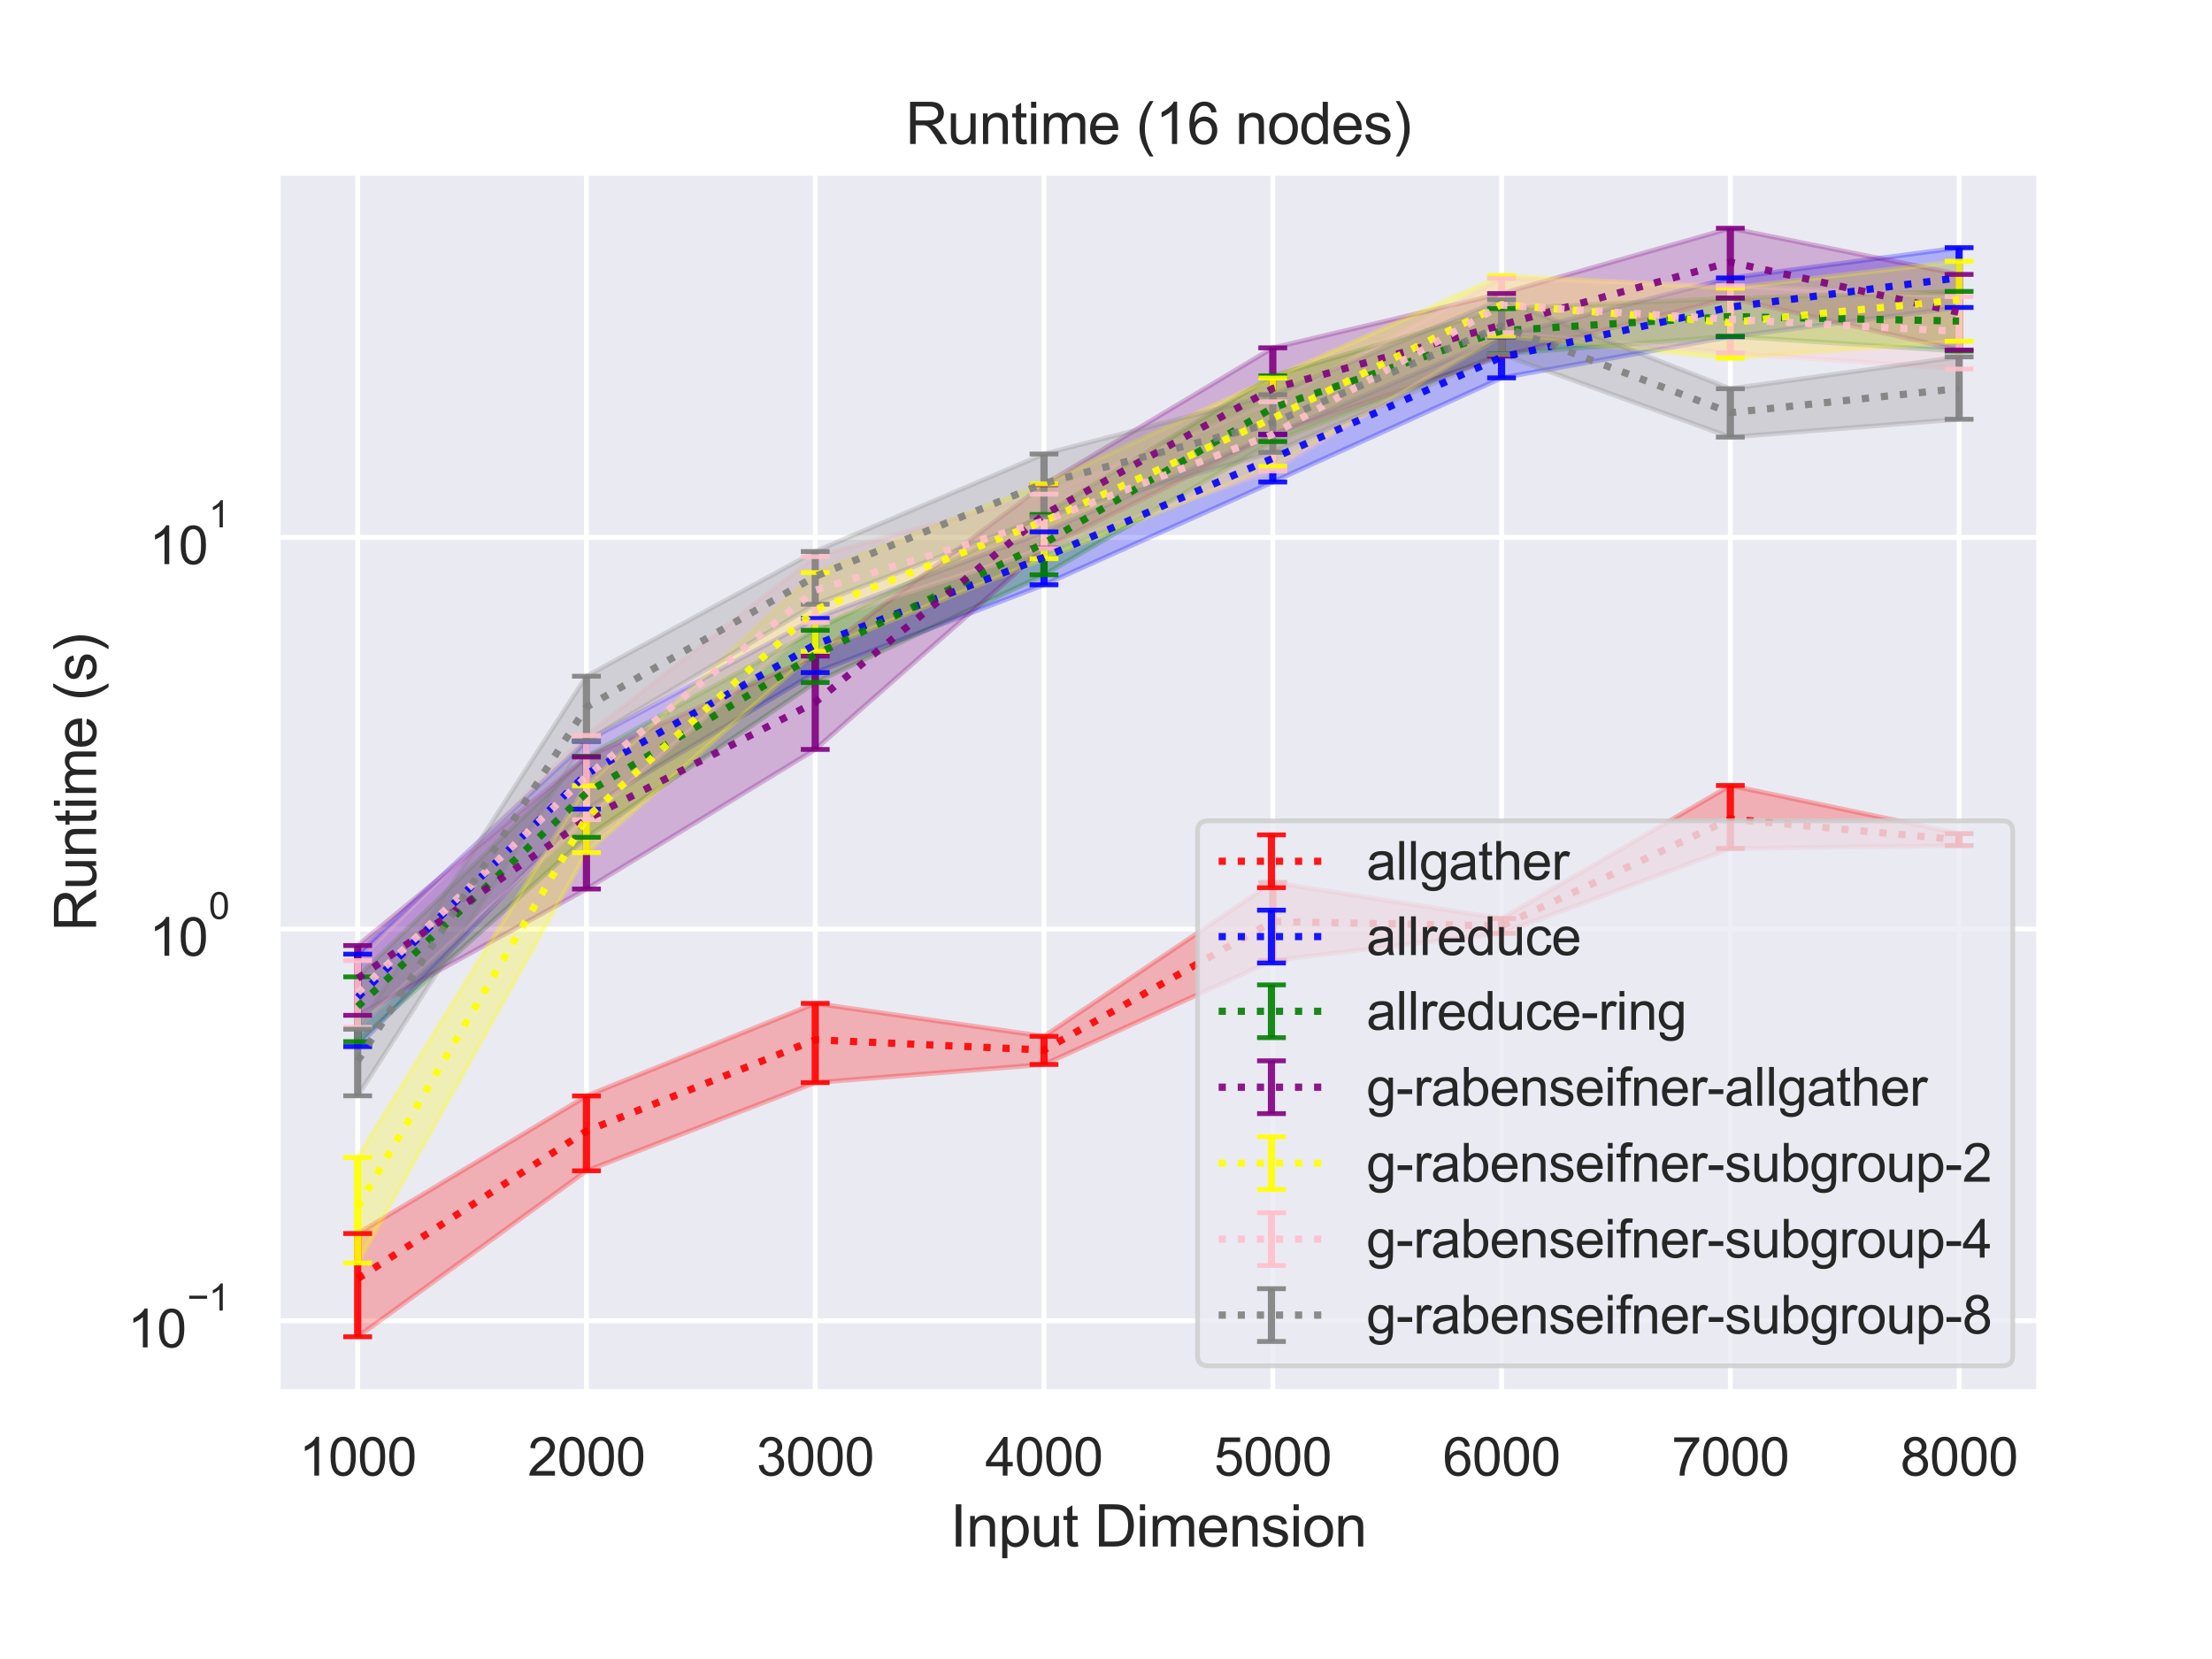 <?xml version="1.0" encoding="utf-8" standalone="no"?>
<!DOCTYPE svg PUBLIC "-//W3C//DTD SVG 1.1//EN"
  "http://www.w3.org/Graphics/SVG/1.1/DTD/svg11.dtd">
<svg height="345.6pt" version="1.1" viewBox="0 0 460.8 345.6" width="460.8pt" xmlns="http://www.w3.org/2000/svg" xmlns:xlink="http://www.w3.org/1999/xlink">
 <defs>
  <style type="text/css">*{stroke-linecap:butt;stroke-linejoin:round;}</style>
 </defs>
 <g id="figure_1">
  <g id="patch_1">
   <path d="M 0 345.6 
L 460.8 345.6 
L 460.8 0 
L 0 0 
z
" style="fill:#ffffff;"/>
  </g>
  <g id="axes_1">
   <g id="patch_2">
    <path d="M 57.83 290.02 
L 424.8 290.02 
L 424.8 36 
L 57.83 36 
z
" style="fill:#eaeaf2;"/>
   </g>
   <g id="matplotlib.axis_1">
    <g id="xtick_1">
     <g id="line2d_1">
      <path clip-path="url(#pc6702e058f)" d="M 74.51 290.02 
L 74.51 36 
" style="fill:none;stroke:#ffffff;stroke-linecap:round;"/>
     </g>
     <g id="text_1">
      <!-- 1000 -->
      <g style="fill:#262626;" transform="translate(62.276 307.394)scale(0.11 -0.11)">
       <defs>
        <path d="M 2384 0 
L 1822 0 
L 1822 3584 
Q 1619 3391 1289 3197 
Q 959 3003 697 2906 
L 697 3450 
Q 1169 3672 1522 3987 
Q 1875 4303 2022 4600 
L 2384 4600 
L 2384 0 
z
" id="ArialMT-31" transform="scale(0.016)"/>
        <path d="M 266 2259 
Q 266 3072 433 3567 
Q 600 4063 929 4331 
Q 1259 4600 1759 4600 
Q 2128 4600 2406 4451 
Q 2684 4303 2865 4023 
Q 3047 3744 3150 3342 
Q 3253 2941 3253 2259 
Q 3253 1453 3087 958 
Q 2922 463 2592 192 
Q 2263 -78 1759 -78 
Q 1097 -78 719 397 
Q 266 969 266 2259 
z
M 844 2259 
Q 844 1131 1108 757 
Q 1372 384 1759 384 
Q 2147 384 2411 759 
Q 2675 1134 2675 2259 
Q 2675 3391 2411 3762 
Q 2147 4134 1753 4134 
Q 1366 4134 1134 3806 
Q 844 3388 844 2259 
z
" id="ArialMT-30" transform="scale(0.016)"/>
       </defs>
       <use xlink:href="#ArialMT-31"/>
       <use x="55.615" xlink:href="#ArialMT-30"/>
       <use x="111.23" xlink:href="#ArialMT-30"/>
       <use x="166.846" xlink:href="#ArialMT-30"/>
      </g>
     </g>
    </g>
    <g id="xtick_2">
     <g id="line2d_2">
      <path clip-path="url(#pc6702e058f)" d="M 122.169 290.02 
L 122.169 36 
" style="fill:none;stroke:#ffffff;stroke-linecap:round;"/>
     </g>
     <g id="text_2">
      <!-- 2000 -->
      <g style="fill:#262626;" transform="translate(109.935 307.394)scale(0.11 -0.11)">
       <defs>
        <path d="M 3222 541 
L 3222 0 
L 194 0 
Q 188 203 259 391 
Q 375 700 629 1000 
Q 884 1300 1366 1694 
Q 2113 2306 2375 2664 
Q 2638 3022 2638 3341 
Q 2638 3675 2398 3904 
Q 2159 4134 1775 4134 
Q 1369 4134 1125 3890 
Q 881 3647 878 3216 
L 300 3275 
Q 359 3922 746 4261 
Q 1134 4600 1788 4600 
Q 2447 4600 2831 4234 
Q 3216 3869 3216 3328 
Q 3216 3053 3103 2787 
Q 2991 2522 2730 2228 
Q 2469 1934 1863 1422 
Q 1356 997 1212 845 
Q 1069 694 975 541 
L 3222 541 
z
" id="ArialMT-32" transform="scale(0.016)"/>
       </defs>
       <use xlink:href="#ArialMT-32"/>
       <use x="55.615" xlink:href="#ArialMT-30"/>
       <use x="111.23" xlink:href="#ArialMT-30"/>
       <use x="166.846" xlink:href="#ArialMT-30"/>
      </g>
     </g>
    </g>
    <g id="xtick_3">
     <g id="line2d_3">
      <path clip-path="url(#pc6702e058f)" d="M 169.827 290.02 
L 169.827 36 
" style="fill:none;stroke:#ffffff;stroke-linecap:round;"/>
     </g>
     <g id="text_3">
      <!-- 3000 -->
      <g style="fill:#262626;" transform="translate(157.593 307.394)scale(0.11 -0.11)">
       <defs>
        <path d="M 269 1209 
L 831 1284 
Q 928 806 1161 595 
Q 1394 384 1728 384 
Q 2125 384 2398 659 
Q 2672 934 2672 1341 
Q 2672 1728 2419 1979 
Q 2166 2231 1775 2231 
Q 1616 2231 1378 2169 
L 1441 2663 
Q 1497 2656 1531 2656 
Q 1891 2656 2178 2843 
Q 2466 3031 2466 3422 
Q 2466 3731 2256 3934 
Q 2047 4138 1716 4138 
Q 1388 4138 1169 3931 
Q 950 3725 888 3313 
L 325 3413 
Q 428 3978 793 4289 
Q 1159 4600 1703 4600 
Q 2078 4600 2393 4439 
Q 2709 4278 2876 4000 
Q 3044 3722 3044 3409 
Q 3044 3113 2884 2869 
Q 2725 2625 2413 2481 
Q 2819 2388 3044 2092 
Q 3269 1797 3269 1353 
Q 3269 753 2831 336 
Q 2394 -81 1725 -81 
Q 1122 -81 723 278 
Q 325 638 269 1209 
z
" id="ArialMT-33" transform="scale(0.016)"/>
       </defs>
       <use xlink:href="#ArialMT-33"/>
       <use x="55.615" xlink:href="#ArialMT-30"/>
       <use x="111.23" xlink:href="#ArialMT-30"/>
       <use x="166.846" xlink:href="#ArialMT-30"/>
      </g>
     </g>
    </g>
    <g id="xtick_4">
     <g id="line2d_4">
      <path clip-path="url(#pc6702e058f)" d="M 217.486 290.02 
L 217.486 36 
" style="fill:none;stroke:#ffffff;stroke-linecap:round;"/>
     </g>
     <g id="text_4">
      <!-- 4000 -->
      <g style="fill:#262626;" transform="translate(205.252 307.394)scale(0.11 -0.11)">
       <defs>
        <path d="M 2069 0 
L 2069 1097 
L 81 1097 
L 81 1613 
L 2172 4581 
L 2631 4581 
L 2631 1613 
L 3250 1613 
L 3250 1097 
L 2631 1097 
L 2631 0 
L 2069 0 
z
M 2069 1613 
L 2069 3678 
L 634 1613 
L 2069 1613 
z
" id="ArialMT-34" transform="scale(0.016)"/>
       </defs>
       <use xlink:href="#ArialMT-34"/>
       <use x="55.615" xlink:href="#ArialMT-30"/>
       <use x="111.23" xlink:href="#ArialMT-30"/>
       <use x="166.846" xlink:href="#ArialMT-30"/>
      </g>
     </g>
    </g>
    <g id="xtick_5">
     <g id="line2d_5">
      <path clip-path="url(#pc6702e058f)" d="M 265.144 290.02 
L 265.144 36 
" style="fill:none;stroke:#ffffff;stroke-linecap:round;"/>
     </g>
     <g id="text_5">
      <!-- 5000 -->
      <g style="fill:#262626;" transform="translate(252.91 307.394)scale(0.11 -0.11)">
       <defs>
        <path d="M 266 1200 
L 856 1250 
Q 922 819 1161 601 
Q 1400 384 1738 384 
Q 2144 384 2425 690 
Q 2706 997 2706 1503 
Q 2706 1984 2436 2262 
Q 2166 2541 1728 2541 
Q 1456 2541 1237 2417 
Q 1019 2294 894 2097 
L 366 2166 
L 809 4519 
L 3088 4519 
L 3088 3981 
L 1259 3981 
L 1013 2750 
Q 1425 3038 1878 3038 
Q 2478 3038 2890 2622 
Q 3303 2206 3303 1553 
Q 3303 931 2941 478 
Q 2500 -78 1738 -78 
Q 1113 -78 717 272 
Q 322 622 266 1200 
z
" id="ArialMT-35" transform="scale(0.016)"/>
       </defs>
       <use xlink:href="#ArialMT-35"/>
       <use x="55.615" xlink:href="#ArialMT-30"/>
       <use x="111.23" xlink:href="#ArialMT-30"/>
       <use x="166.846" xlink:href="#ArialMT-30"/>
      </g>
     </g>
    </g>
    <g id="xtick_6">
     <g id="line2d_6">
      <path clip-path="url(#pc6702e058f)" d="M 312.803 290.02 
L 312.803 36 
" style="fill:none;stroke:#ffffff;stroke-linecap:round;"/>
     </g>
     <g id="text_6">
      <!-- 6000 -->
      <g style="fill:#262626;" transform="translate(300.569 307.394)scale(0.11 -0.11)">
       <defs>
        <path d="M 3184 3459 
L 2625 3416 
Q 2550 3747 2413 3897 
Q 2184 4138 1850 4138 
Q 1581 4138 1378 3988 
Q 1113 3794 959 3422 
Q 806 3050 800 2363 
Q 1003 2672 1297 2822 
Q 1591 2972 1913 2972 
Q 2475 2972 2870 2558 
Q 3266 2144 3266 1488 
Q 3266 1056 3080 686 
Q 2894 316 2569 119 
Q 2244 -78 1831 -78 
Q 1128 -78 684 439 
Q 241 956 241 2144 
Q 241 3472 731 4075 
Q 1159 4600 1884 4600 
Q 2425 4600 2770 4297 
Q 3116 3994 3184 3459 
z
M 888 1484 
Q 888 1194 1011 928 
Q 1134 663 1356 523 
Q 1578 384 1822 384 
Q 2178 384 2434 671 
Q 2691 959 2691 1453 
Q 2691 1928 2437 2201 
Q 2184 2475 1800 2475 
Q 1419 2475 1153 2201 
Q 888 1928 888 1484 
z
" id="ArialMT-36" transform="scale(0.016)"/>
       </defs>
       <use xlink:href="#ArialMT-36"/>
       <use x="55.615" xlink:href="#ArialMT-30"/>
       <use x="111.23" xlink:href="#ArialMT-30"/>
       <use x="166.846" xlink:href="#ArialMT-30"/>
      </g>
     </g>
    </g>
    <g id="xtick_7">
     <g id="line2d_7">
      <path clip-path="url(#pc6702e058f)" d="M 360.461 290.02 
L 360.461 36 
" style="fill:none;stroke:#ffffff;stroke-linecap:round;"/>
     </g>
     <g id="text_7">
      <!-- 7000 -->
      <g style="fill:#262626;" transform="translate(348.227 307.394)scale(0.11 -0.11)">
       <defs>
        <path d="M 303 3981 
L 303 4522 
L 3269 4522 
L 3269 4084 
Q 2831 3619 2401 2847 
Q 1972 2075 1738 1259 
Q 1569 684 1522 0 
L 944 0 
Q 953 541 1156 1306 
Q 1359 2072 1739 2783 
Q 2119 3494 2547 3981 
L 303 3981 
z
" id="ArialMT-37" transform="scale(0.016)"/>
       </defs>
       <use xlink:href="#ArialMT-37"/>
       <use x="55.615" xlink:href="#ArialMT-30"/>
       <use x="111.23" xlink:href="#ArialMT-30"/>
       <use x="166.846" xlink:href="#ArialMT-30"/>
      </g>
     </g>
    </g>
    <g id="xtick_8">
     <g id="line2d_8">
      <path clip-path="url(#pc6702e058f)" d="M 408.12 290.02 
L 408.12 36 
" style="fill:none;stroke:#ffffff;stroke-linecap:round;"/>
     </g>
     <g id="text_8">
      <!-- 8000 -->
      <g style="fill:#262626;" transform="translate(395.885 307.394)scale(0.11 -0.11)">
       <defs>
        <path d="M 1131 2484 
Q 781 2613 612 2850 
Q 444 3088 444 3419 
Q 444 3919 803 4259 
Q 1163 4600 1759 4600 
Q 2359 4600 2725 4251 
Q 3091 3903 3091 3403 
Q 3091 3084 2923 2848 
Q 2756 2613 2416 2484 
Q 2838 2347 3058 2040 
Q 3278 1734 3278 1309 
Q 3278 722 2862 322 
Q 2447 -78 1769 -78 
Q 1091 -78 675 323 
Q 259 725 259 1325 
Q 259 1772 486 2073 
Q 713 2375 1131 2484 
z
M 1019 3438 
Q 1019 3113 1228 2906 
Q 1438 2700 1772 2700 
Q 2097 2700 2305 2904 
Q 2513 3109 2513 3406 
Q 2513 3716 2298 3927 
Q 2084 4138 1766 4138 
Q 1444 4138 1231 3931 
Q 1019 3725 1019 3438 
z
M 838 1322 
Q 838 1081 952 856 
Q 1066 631 1291 507 
Q 1516 384 1775 384 
Q 2178 384 2440 643 
Q 2703 903 2703 1303 
Q 2703 1709 2433 1975 
Q 2163 2241 1756 2241 
Q 1359 2241 1098 1978 
Q 838 1716 838 1322 
z
" id="ArialMT-38" transform="scale(0.016)"/>
       </defs>
       <use xlink:href="#ArialMT-38"/>
       <use x="55.615" xlink:href="#ArialMT-30"/>
       <use x="111.23" xlink:href="#ArialMT-30"/>
       <use x="166.846" xlink:href="#ArialMT-30"/>
      </g>
     </g>
    </g>
    <g id="text_9">
     <!-- Input Dimension -->
     <g style="fill:#262626;" transform="translate(197.961 322.169)scale(0.12 -0.12)">
      <defs>
       <path d="M 597 0 
L 597 4581 
L 1203 4581 
L 1203 0 
L 597 0 
z
" id="ArialMT-49" transform="scale(0.016)"/>
       <path d="M 422 0 
L 422 3319 
L 928 3319 
L 928 2847 
Q 1294 3394 1984 3394 
Q 2284 3394 2536 3286 
Q 2788 3178 2913 3003 
Q 3038 2828 3088 2588 
Q 3119 2431 3119 2041 
L 3119 0 
L 2556 0 
L 2556 2019 
Q 2556 2363 2490 2533 
Q 2425 2703 2258 2804 
Q 2091 2906 1866 2906 
Q 1506 2906 1245 2678 
Q 984 2450 984 1813 
L 984 0 
L 422 0 
z
" id="ArialMT-6e" transform="scale(0.016)"/>
       <path d="M 422 -1272 
L 422 3319 
L 934 3319 
L 934 2888 
Q 1116 3141 1344 3267 
Q 1572 3394 1897 3394 
Q 2322 3394 2647 3175 
Q 2972 2956 3137 2557 
Q 3303 2159 3303 1684 
Q 3303 1175 3120 767 
Q 2938 359 2589 142 
Q 2241 -75 1856 -75 
Q 1575 -75 1351 44 
Q 1128 163 984 344 
L 984 -1272 
L 422 -1272 
z
M 931 1641 
Q 931 1000 1190 694 
Q 1450 388 1819 388 
Q 2194 388 2461 705 
Q 2728 1022 2728 1688 
Q 2728 2322 2467 2637 
Q 2206 2953 1844 2953 
Q 1484 2953 1207 2617 
Q 931 2281 931 1641 
z
" id="ArialMT-70" transform="scale(0.016)"/>
       <path d="M 2597 0 
L 2597 488 
Q 2209 -75 1544 -75 
Q 1250 -75 995 37 
Q 741 150 617 320 
Q 494 491 444 738 
Q 409 903 409 1263 
L 409 3319 
L 972 3319 
L 972 1478 
Q 972 1038 1006 884 
Q 1059 663 1231 536 
Q 1403 409 1656 409 
Q 1909 409 2131 539 
Q 2353 669 2445 892 
Q 2538 1116 2538 1541 
L 2538 3319 
L 3100 3319 
L 3100 0 
L 2597 0 
z
" id="ArialMT-75" transform="scale(0.016)"/>
       <path d="M 1650 503 
L 1731 6 
Q 1494 -44 1306 -44 
Q 1000 -44 831 53 
Q 663 150 594 308 
Q 525 466 525 972 
L 525 2881 
L 113 2881 
L 113 3319 
L 525 3319 
L 525 4141 
L 1084 4478 
L 1084 3319 
L 1650 3319 
L 1650 2881 
L 1084 2881 
L 1084 941 
Q 1084 700 1114 631 
Q 1144 563 1211 522 
Q 1278 481 1403 481 
Q 1497 481 1650 503 
z
" id="ArialMT-74" transform="scale(0.016)"/>
       <path id="ArialMT-20" transform="scale(0.016)"/>
       <path d="M 494 0 
L 494 4581 
L 2072 4581 
Q 2606 4581 2888 4516 
Q 3281 4425 3559 4188 
Q 3922 3881 4101 3404 
Q 4281 2928 4281 2316 
Q 4281 1794 4159 1391 
Q 4038 988 3847 723 
Q 3656 459 3429 307 
Q 3203 156 2883 78 
Q 2563 0 2147 0 
L 494 0 
z
M 1100 541 
L 2078 541 
Q 2531 541 2789 625 
Q 3047 709 3200 863 
Q 3416 1078 3536 1442 
Q 3656 1806 3656 2325 
Q 3656 3044 3420 3430 
Q 3184 3816 2847 3947 
Q 2603 4041 2063 4041 
L 1100 4041 
L 1100 541 
z
" id="ArialMT-44" transform="scale(0.016)"/>
       <path d="M 425 3934 
L 425 4581 
L 988 4581 
L 988 3934 
L 425 3934 
z
M 425 0 
L 425 3319 
L 988 3319 
L 988 0 
L 425 0 
z
" id="ArialMT-69" transform="scale(0.016)"/>
       <path d="M 422 0 
L 422 3319 
L 925 3319 
L 925 2853 
Q 1081 3097 1340 3245 
Q 1600 3394 1931 3394 
Q 2300 3394 2536 3241 
Q 2772 3088 2869 2813 
Q 3263 3394 3894 3394 
Q 4388 3394 4653 3120 
Q 4919 2847 4919 2278 
L 4919 0 
L 4359 0 
L 4359 2091 
Q 4359 2428 4304 2576 
Q 4250 2725 4106 2815 
Q 3963 2906 3769 2906 
Q 3419 2906 3187 2673 
Q 2956 2441 2956 1928 
L 2956 0 
L 2394 0 
L 2394 2156 
Q 2394 2531 2256 2718 
Q 2119 2906 1806 2906 
Q 1569 2906 1367 2781 
Q 1166 2656 1075 2415 
Q 984 2175 984 1722 
L 984 0 
L 422 0 
z
" id="ArialMT-6d" transform="scale(0.016)"/>
       <path d="M 2694 1069 
L 3275 997 
Q 3138 488 2766 206 
Q 2394 -75 1816 -75 
Q 1088 -75 661 373 
Q 234 822 234 1631 
Q 234 2469 665 2931 
Q 1097 3394 1784 3394 
Q 2450 3394 2872 2941 
Q 3294 2488 3294 1666 
Q 3294 1616 3291 1516 
L 816 1516 
Q 847 969 1125 678 
Q 1403 388 1819 388 
Q 2128 388 2347 550 
Q 2566 713 2694 1069 
z
M 847 1978 
L 2700 1978 
Q 2663 2397 2488 2606 
Q 2219 2931 1791 2931 
Q 1403 2931 1139 2672 
Q 875 2413 847 1978 
z
" id="ArialMT-65" transform="scale(0.016)"/>
       <path d="M 197 991 
L 753 1078 
Q 800 744 1014 566 
Q 1228 388 1613 388 
Q 2000 388 2187 545 
Q 2375 703 2375 916 
Q 2375 1106 2209 1216 
Q 2094 1291 1634 1406 
Q 1016 1563 777 1677 
Q 538 1791 414 1992 
Q 291 2194 291 2438 
Q 291 2659 392 2848 
Q 494 3038 669 3163 
Q 800 3259 1026 3326 
Q 1253 3394 1513 3394 
Q 1903 3394 2198 3281 
Q 2494 3169 2634 2976 
Q 2775 2784 2828 2463 
L 2278 2388 
Q 2241 2644 2061 2787 
Q 1881 2931 1553 2931 
Q 1166 2931 1000 2803 
Q 834 2675 834 2503 
Q 834 2394 903 2306 
Q 972 2216 1119 2156 
Q 1203 2125 1616 2013 
Q 2213 1853 2448 1751 
Q 2684 1650 2818 1456 
Q 2953 1263 2953 975 
Q 2953 694 2789 445 
Q 2625 197 2315 61 
Q 2006 -75 1616 -75 
Q 969 -75 630 194 
Q 291 463 197 991 
z
" id="ArialMT-73" transform="scale(0.016)"/>
       <path d="M 213 1659 
Q 213 2581 725 3025 
Q 1153 3394 1769 3394 
Q 2453 3394 2887 2945 
Q 3322 2497 3322 1706 
Q 3322 1066 3130 698 
Q 2938 331 2570 128 
Q 2203 -75 1769 -75 
Q 1072 -75 642 372 
Q 213 819 213 1659 
z
M 791 1659 
Q 791 1022 1069 705 
Q 1347 388 1769 388 
Q 2188 388 2466 706 
Q 2744 1025 2744 1678 
Q 2744 2294 2464 2611 
Q 2184 2928 1769 2928 
Q 1347 2928 1069 2612 
Q 791 2297 791 1659 
z
" id="ArialMT-6f" transform="scale(0.016)"/>
      </defs>
      <use xlink:href="#ArialMT-49"/>
      <use x="27.783" xlink:href="#ArialMT-6e"/>
      <use x="83.398" xlink:href="#ArialMT-70"/>
      <use x="139.014" xlink:href="#ArialMT-75"/>
      <use x="194.629" xlink:href="#ArialMT-74"/>
      <use x="222.412" xlink:href="#ArialMT-20"/>
      <use x="250.195" xlink:href="#ArialMT-44"/>
      <use x="322.412" xlink:href="#ArialMT-69"/>
      <use x="344.629" xlink:href="#ArialMT-6d"/>
      <use x="427.93" xlink:href="#ArialMT-65"/>
      <use x="483.545" xlink:href="#ArialMT-6e"/>
      <use x="539.16" xlink:href="#ArialMT-73"/>
      <use x="589.16" xlink:href="#ArialMT-69"/>
      <use x="611.377" xlink:href="#ArialMT-6f"/>
      <use x="666.992" xlink:href="#ArialMT-6e"/>
     </g>
    </g>
   </g>
   <g id="matplotlib.axis_2">
    <g id="ytick_1">
     <g id="line2d_9">
      <path clip-path="url(#pc6702e058f)" d="M 57.83 275.124 
L 424.8 275.124 
" style="fill:none;stroke:#ffffff;stroke-linecap:round;"/>
     </g>
     <g id="text_10">
      <!-- $\mathdefault{10^{-1}}$ -->
      <g style="fill:#262626;" transform="translate(26.55 280.796)scale(0.11 -0.11)">
       <defs>
        <path d="M 3381 1997 
L 356 1997 
L 356 2522 
L 3381 2522 
L 3381 1997 
z
" id="ArialMT-2212" transform="scale(0.016)"/>
       </defs>
       <use transform="translate(0 0.994)" xlink:href="#ArialMT-31"/>
       <use transform="translate(55.615 0.994)" xlink:href="#ArialMT-30"/>
       <use transform="translate(112.973 70.688)scale(0.7)" xlink:href="#ArialMT-2212"/>
       <use transform="translate(153.852 70.688)scale(0.7)" xlink:href="#ArialMT-31"/>
      </g>
     </g>
    </g>
    <g id="ytick_2">
     <g id="line2d_10">
      <path clip-path="url(#pc6702e058f)" d="M 57.83 193.54 
L 424.8 193.54 
" style="fill:none;stroke:#ffffff;stroke-linecap:round;"/>
     </g>
     <g id="text_11">
      <!-- $\mathdefault{10^{0}}$ -->
      <g style="fill:#262626;" transform="translate(31.06 199.212)scale(0.11 -0.11)">
       <use transform="translate(0 0.994)" xlink:href="#ArialMT-31"/>
       <use transform="translate(55.615 0.994)" xlink:href="#ArialMT-30"/>
       <use transform="translate(112.973 70.688)scale(0.7)" xlink:href="#ArialMT-30"/>
      </g>
     </g>
    </g>
    <g id="ytick_3">
     <g id="line2d_11">
      <path clip-path="url(#pc6702e058f)" d="M 57.83 111.956 
L 424.8 111.956 
" style="fill:none;stroke:#ffffff;stroke-linecap:round;"/>
     </g>
     <g id="text_12">
      <!-- $\mathdefault{10^{1}}$ -->
      <g style="fill:#262626;" transform="translate(31.06 117.627)scale(0.11 -0.11)">
       <use transform="translate(0 0.994)" xlink:href="#ArialMT-31"/>
       <use transform="translate(55.615 0.994)" xlink:href="#ArialMT-30"/>
       <use transform="translate(112.973 70.688)scale(0.7)" xlink:href="#ArialMT-31"/>
      </g>
     </g>
    </g>
    <g id="ytick_4"/>
    <g id="ytick_5"/>
    <g id="ytick_6"/>
    <g id="ytick_7"/>
    <g id="ytick_8"/>
    <g id="ytick_9"/>
    <g id="ytick_10"/>
    <g id="ytick_11"/>
    <g id="ytick_12"/>
    <g id="ytick_13"/>
    <g id="ytick_14"/>
    <g id="ytick_15"/>
    <g id="ytick_16"/>
    <g id="ytick_17"/>
    <g id="ytick_18"/>
    <g id="ytick_19"/>
    <g id="ytick_20"/>
    <g id="ytick_21"/>
    <g id="ytick_22"/>
    <g id="ytick_23"/>
    <g id="ytick_24"/>
    <g id="ytick_25"/>
    <g id="ytick_26"/>
    <g id="ytick_27"/>
    <g id="ytick_28"/>
    <g id="ytick_29"/>
    <g id="text_13">
     <!-- Runtime (s) -->
     <g style="fill:#262626;" transform="translate(20.024 194.013)rotate(-90)scale(0.12 -0.12)">
      <defs>
       <path d="M 503 0 
L 503 4581 
L 2534 4581 
Q 3147 4581 3465 4457 
Q 3784 4334 3975 4021 
Q 4166 3709 4166 3331 
Q 4166 2844 3850 2509 
Q 3534 2175 2875 2084 
Q 3116 1969 3241 1856 
Q 3506 1613 3744 1247 
L 4541 0 
L 3778 0 
L 3172 953 
Q 2906 1366 2734 1584 
Q 2563 1803 2427 1890 
Q 2291 1978 2150 2013 
Q 2047 2034 1813 2034 
L 1109 2034 
L 1109 0 
L 503 0 
z
M 1109 2559 
L 2413 2559 
Q 2828 2559 3062 2645 
Q 3297 2731 3419 2920 
Q 3541 3109 3541 3331 
Q 3541 3656 3305 3865 
Q 3069 4075 2559 4075 
L 1109 4075 
L 1109 2559 
z
" id="ArialMT-52" transform="scale(0.016)"/>
       <path d="M 1497 -1347 
Q 1031 -759 709 28 
Q 388 816 388 1659 
Q 388 2403 628 3084 
Q 909 3875 1497 4659 
L 1900 4659 
Q 1522 4009 1400 3731 
Q 1209 3300 1100 2831 
Q 966 2247 966 1656 
Q 966 153 1900 -1347 
L 1497 -1347 
z
" id="ArialMT-28" transform="scale(0.016)"/>
       <path d="M 791 -1347 
L 388 -1347 
Q 1322 153 1322 1656 
Q 1322 2244 1188 2822 
Q 1081 3291 891 3722 
Q 769 4003 388 4659 
L 791 4659 
Q 1378 3875 1659 3084 
Q 1900 2403 1900 1659 
Q 1900 816 1576 28 
Q 1253 -759 791 -1347 
z
" id="ArialMT-29" transform="scale(0.016)"/>
      </defs>
      <use xlink:href="#ArialMT-52"/>
      <use x="72.217" xlink:href="#ArialMT-75"/>
      <use x="127.832" xlink:href="#ArialMT-6e"/>
      <use x="183.447" xlink:href="#ArialMT-74"/>
      <use x="211.23" xlink:href="#ArialMT-69"/>
      <use x="233.447" xlink:href="#ArialMT-6d"/>
      <use x="316.748" xlink:href="#ArialMT-65"/>
      <use x="372.363" xlink:href="#ArialMT-20"/>
      <use x="400.146" xlink:href="#ArialMT-28"/>
      <use x="433.447" xlink:href="#ArialMT-73"/>
      <use x="483.447" xlink:href="#ArialMT-29"/>
     </g>
    </g>
   </g>
   <g id="PolyCollection_1">
    <defs>
     <path d="M 74.51 -88.632 
L 74.51 -67.126 
L 122.169 -101.701 
L 169.827 -120.074 
L 217.486 -123.855 
L 265.144 -145.53 
L 312.803 -151.168 
L 360.461 -168.844 
L 408.12 -169.451 
L 408.12 -171.938 
L 408.12 -171.938 
L 360.461 -181.963 
L 312.803 -154.256 
L 265.144 -161.774 
L 217.486 -129.718 
L 169.827 -136.578 
L 122.169 -117.287 
L 74.51 -88.632 
z
" id="ma30939c300" style="stroke:#ff0000;stroke-opacity:0.25;"/>
    </defs>
    <g clip-path="url(#pc6702e058f)">
     <use style="fill:#ff0000;fill-opacity:0.25;stroke:#ff0000;stroke-opacity:0.25;" x="0" xlink:href="#ma30939c300" y="345.6"/>
    </g>
   </g>
   <g id="PolyCollection_2">
    <defs>
     <path d="M 74.51 -146.833 
L 74.51 -127.574 
L 122.169 -177.044 
L 169.827 -205.493 
L 217.486 -223.776 
L 265.144 -245.192 
L 312.803 -266.883 
L 360.461 -275.46 
L 408.12 -281.551 
L 408.12 -294.001 
L 408.12 -294.001 
L 360.461 -287.703 
L 312.803 -275.416 
L 265.144 -255.099 
L 217.486 -234.806 
L 169.827 -216.77 
L 122.169 -191.181 
L 74.51 -146.833 
z
" id="mb9d1d70939" style="stroke:#0000ff;stroke-opacity:0.25;"/>
    </defs>
    <g clip-path="url(#pc6702e058f)">
     <use style="fill:#0000ff;fill-opacity:0.25;stroke:#0000ff;stroke-opacity:0.25;" x="0" xlink:href="#mb9d1d70939" y="345.6"/>
    </g>
   </g>
   <g id="PolyCollection_3">
    <defs>
     <path d="M 74.51 -142.103 
L 74.51 -128.611 
L 122.169 -171.177 
L 169.827 -203.426 
L 217.486 -225.862 
L 265.144 -253.612 
L 312.803 -271.878 
L 360.461 -275.545 
L 408.12 -272.469 
L 408.12 -284.889 
L 408.12 -284.889 
L 360.461 -283.465 
L 312.803 -281.308 
L 265.144 -267.304 
L 217.486 -238.433 
L 169.827 -214.297 
L 122.169 -188.04 
L 74.51 -142.103 
z
" id="m7ea761f1f0" style="stroke:#008000;stroke-opacity:0.25;"/>
    </defs>
    <g clip-path="url(#pc6702e058f)">
     <use style="fill:#008000;fill-opacity:0.25;stroke:#008000;stroke-opacity:0.25;" x="0" xlink:href="#m7ea761f1f0" y="345.6"/>
    </g>
   </g>
   <g id="PolyCollection_4">
    <defs>
     <path d="M 74.51 -148.622 
L 74.51 -134.095 
L 122.169 -160.402 
L 169.827 -189.48 
L 217.486 -231.428 
L 265.144 -255.12 
L 312.803 -271.426 
L 360.461 -283.529 
L 408.12 -272.684 
L 408.12 -288.435 
L 408.12 -288.435 
L 360.461 -298.054 
L 312.803 -284.447 
L 265.144 -273.136 
L 217.486 -244.632 
L 169.827 -208.922 
L 122.169 -187.895 
L 74.51 -148.622 
z
" id="me1e3b3425b" style="stroke:#800080;stroke-opacity:0.25;"/>
    </defs>
    <g clip-path="url(#pc6702e058f)">
     <use style="fill:#800080;fill-opacity:0.25;stroke:#800080;stroke-opacity:0.25;" x="0" xlink:href="#me1e3b3425b" y="345.6"/>
    </g>
   </g>
   <g id="PolyCollection_5">
    <defs>
     <path d="M 74.51 -104.481 
L 74.51 -82.496 
L 122.169 -167.983 
L 169.827 -209.929 
L 217.486 -229.216 
L 265.144 -248.466 
L 312.803 -275.567 
L 360.461 -270.986 
L 408.12 -274.508 
L 408.12 -291.195 
L 408.12 -291.195 
L 360.461 -285.597 
L 312.803 -288.167 
L 265.144 -266.851 
L 217.486 -244.798 
L 169.827 -226.329 
L 122.169 -181.911 
L 74.51 -104.481 
z
" id="mf72bf71a35" style="stroke:#ffff00;stroke-opacity:0.25;"/>
    </defs>
    <g clip-path="url(#pc6702e058f)">
     <use style="fill:#ffff00;fill-opacity:0.25;stroke:#ffff00;stroke-opacity:0.25;" x="0" xlink:href="#mf72bf71a35" y="345.6"/>
    </g>
   </g>
   <g id="PolyCollection_6">
    <defs>
     <path d="M 74.51 -145.48 
L 74.51 -131.567 
L 122.169 -174.851 
L 169.827 -215.951 
L 217.486 -231.331 
L 265.144 -247.499 
L 312.803 -276.289 
L 360.461 -272.09 
L 408.12 -268.729 
L 408.12 -283.805 
L 408.12 -283.805 
L 360.461 -286.061 
L 312.803 -287.627 
L 265.144 -261.903 
L 217.486 -242.662 
L 169.827 -229.629 
L 122.169 -192.395 
L 74.51 -145.48 
z
" id="m742f4f5b0f" style="stroke:#ffc0cb;stroke-opacity:0.25;"/>
    </defs>
    <g clip-path="url(#pc6702e058f)">
     <use style="fill:#ffc0cb;fill-opacity:0.25;stroke:#ffc0cb;stroke-opacity:0.25;" x="0" xlink:href="#m742f4f5b0f" y="345.6"/>
    </g>
   </g>
   <g id="PolyCollection_7">
    <defs>
     <path d="M 74.51 -131.19 
L 74.51 -117.317 
L 122.169 -191.281 
L 169.827 -219.729 
L 217.486 -237.938 
L 265.144 -251.374 
L 312.803 -271.784 
L 360.461 -254.54 
L 408.12 -258.265 
L 408.12 -271.248 
L 408.12 -271.248 
L 360.461 -264.618 
L 312.803 -283.186 
L 265.144 -263.381 
L 217.486 -251.027 
L 169.827 -230.717 
L 122.169 -204.736 
L 74.51 -131.19 
z
" id="m9fa0c443b5" style="stroke:#808080;stroke-opacity:0.25;"/>
    </defs>
    <g clip-path="url(#pc6702e058f)">
     <use style="fill:#808080;fill-opacity:0.25;stroke:#808080;stroke-opacity:0.25;" x="0" xlink:href="#m9fa0c443b5" y="345.6"/>
    </g>
   </g>
   <g id="LineCollection_1">
    <path clip-path="url(#pc6702e058f)" d="M 74.51 278.474 
L 74.51 256.968 
" style="fill:none;stroke:#ff0000;stroke-opacity:0.9;stroke-width:1.5;"/>
    <path clip-path="url(#pc6702e058f)" d="M 122.169 243.899 
L 122.169 228.313 
" style="fill:none;stroke:#ff0000;stroke-opacity:0.9;stroke-width:1.5;"/>
    <path clip-path="url(#pc6702e058f)" d="M 169.827 225.526 
L 169.827 209.022 
" style="fill:none;stroke:#ff0000;stroke-opacity:0.9;stroke-width:1.5;"/>
    <path clip-path="url(#pc6702e058f)" d="M 217.486 221.745 
L 217.486 215.882 
" style="fill:none;stroke:#ff0000;stroke-opacity:0.9;stroke-width:1.5;"/>
    <path clip-path="url(#pc6702e058f)" d="M 265.144 200.07 
L 265.144 183.826 
" style="fill:none;stroke:#ff0000;stroke-opacity:0.9;stroke-width:1.5;"/>
    <path clip-path="url(#pc6702e058f)" d="M 312.803 194.432 
L 312.803 191.344 
" style="fill:none;stroke:#ff0000;stroke-opacity:0.9;stroke-width:1.5;"/>
    <path clip-path="url(#pc6702e058f)" d="M 360.461 176.756 
L 360.461 163.637 
" style="fill:none;stroke:#ff0000;stroke-opacity:0.9;stroke-width:1.5;"/>
    <path clip-path="url(#pc6702e058f)" d="M 408.12 176.149 
L 408.12 173.662 
" style="fill:none;stroke:#ff0000;stroke-opacity:0.9;stroke-width:1.5;"/>
   </g>
   <g id="LineCollection_2">
    <path clip-path="url(#pc6702e058f)" d="M 74.51 218.026 
L 74.51 198.767 
" style="fill:none;stroke:#0000ff;stroke-opacity:0.9;stroke-width:1.5;"/>
    <path clip-path="url(#pc6702e058f)" d="M 122.169 168.556 
L 122.169 154.419 
" style="fill:none;stroke:#0000ff;stroke-opacity:0.9;stroke-width:1.5;"/>
    <path clip-path="url(#pc6702e058f)" d="M 169.827 140.107 
L 169.827 128.83 
" style="fill:none;stroke:#0000ff;stroke-opacity:0.9;stroke-width:1.5;"/>
    <path clip-path="url(#pc6702e058f)" d="M 217.486 121.824 
L 217.486 110.794 
" style="fill:none;stroke:#0000ff;stroke-opacity:0.9;stroke-width:1.5;"/>
    <path clip-path="url(#pc6702e058f)" d="M 265.144 100.408 
L 265.144 90.501 
" style="fill:none;stroke:#0000ff;stroke-opacity:0.9;stroke-width:1.5;"/>
    <path clip-path="url(#pc6702e058f)" d="M 312.803 78.717 
L 312.803 70.184 
" style="fill:none;stroke:#0000ff;stroke-opacity:0.9;stroke-width:1.5;"/>
    <path clip-path="url(#pc6702e058f)" d="M 360.461 70.14 
L 360.461 57.897 
" style="fill:none;stroke:#0000ff;stroke-opacity:0.9;stroke-width:1.5;"/>
    <path clip-path="url(#pc6702e058f)" d="M 408.12 64.049 
L 408.12 51.599 
" style="fill:none;stroke:#0000ff;stroke-opacity:0.9;stroke-width:1.5;"/>
   </g>
   <g id="LineCollection_3">
    <path clip-path="url(#pc6702e058f)" d="M 74.51 216.989 
L 74.51 203.497 
" style="fill:none;stroke:#008000;stroke-opacity:0.9;stroke-width:1.5;"/>
    <path clip-path="url(#pc6702e058f)" d="M 122.169 174.423 
L 122.169 157.56 
" style="fill:none;stroke:#008000;stroke-opacity:0.9;stroke-width:1.5;"/>
    <path clip-path="url(#pc6702e058f)" d="M 169.827 142.174 
L 169.827 131.303 
" style="fill:none;stroke:#008000;stroke-opacity:0.9;stroke-width:1.5;"/>
    <path clip-path="url(#pc6702e058f)" d="M 217.486 119.738 
L 217.486 107.167 
" style="fill:none;stroke:#008000;stroke-opacity:0.9;stroke-width:1.5;"/>
    <path clip-path="url(#pc6702e058f)" d="M 265.144 91.988 
L 265.144 78.296 
" style="fill:none;stroke:#008000;stroke-opacity:0.9;stroke-width:1.5;"/>
    <path clip-path="url(#pc6702e058f)" d="M 312.803 73.722 
L 312.803 64.292 
" style="fill:none;stroke:#008000;stroke-opacity:0.9;stroke-width:1.5;"/>
    <path clip-path="url(#pc6702e058f)" d="M 360.461 70.055 
L 360.461 62.135 
" style="fill:none;stroke:#008000;stroke-opacity:0.9;stroke-width:1.5;"/>
    <path clip-path="url(#pc6702e058f)" d="M 408.12 73.131 
L 408.12 60.711 
" style="fill:none;stroke:#008000;stroke-opacity:0.9;stroke-width:1.5;"/>
   </g>
   <g id="LineCollection_4">
    <path clip-path="url(#pc6702e058f)" d="M 74.51 211.505 
L 74.51 196.978 
" style="fill:none;stroke:#800080;stroke-opacity:0.9;stroke-width:1.5;"/>
    <path clip-path="url(#pc6702e058f)" d="M 122.169 185.198 
L 122.169 157.705 
" style="fill:none;stroke:#800080;stroke-opacity:0.9;stroke-width:1.5;"/>
    <path clip-path="url(#pc6702e058f)" d="M 169.827 156.12 
L 169.827 136.678 
" style="fill:none;stroke:#800080;stroke-opacity:0.9;stroke-width:1.5;"/>
    <path clip-path="url(#pc6702e058f)" d="M 217.486 114.172 
L 217.486 100.968 
" style="fill:none;stroke:#800080;stroke-opacity:0.9;stroke-width:1.5;"/>
    <path clip-path="url(#pc6702e058f)" d="M 265.144 90.48 
L 265.144 72.464 
" style="fill:none;stroke:#800080;stroke-opacity:0.9;stroke-width:1.5;"/>
    <path clip-path="url(#pc6702e058f)" d="M 312.803 74.174 
L 312.803 61.153 
" style="fill:none;stroke:#800080;stroke-opacity:0.9;stroke-width:1.5;"/>
    <path clip-path="url(#pc6702e058f)" d="M 360.461 62.071 
L 360.461 47.546 
" style="fill:none;stroke:#800080;stroke-opacity:0.9;stroke-width:1.5;"/>
    <path clip-path="url(#pc6702e058f)" d="M 408.12 72.916 
L 408.12 57.165 
" style="fill:none;stroke:#800080;stroke-opacity:0.9;stroke-width:1.5;"/>
   </g>
   <g id="LineCollection_5">
    <path clip-path="url(#pc6702e058f)" d="M 74.51 263.104 
L 74.51 241.119 
" style="fill:none;stroke:#ffff00;stroke-opacity:0.9;stroke-width:1.5;"/>
    <path clip-path="url(#pc6702e058f)" d="M 122.169 177.617 
L 122.169 163.689 
" style="fill:none;stroke:#ffff00;stroke-opacity:0.9;stroke-width:1.5;"/>
    <path clip-path="url(#pc6702e058f)" d="M 169.827 135.671 
L 169.827 119.271 
" style="fill:none;stroke:#ffff00;stroke-opacity:0.9;stroke-width:1.5;"/>
    <path clip-path="url(#pc6702e058f)" d="M 217.486 116.384 
L 217.486 100.802 
" style="fill:none;stroke:#ffff00;stroke-opacity:0.9;stroke-width:1.5;"/>
    <path clip-path="url(#pc6702e058f)" d="M 265.144 97.134 
L 265.144 78.749 
" style="fill:none;stroke:#ffff00;stroke-opacity:0.9;stroke-width:1.5;"/>
    <path clip-path="url(#pc6702e058f)" d="M 312.803 70.033 
L 312.803 57.433 
" style="fill:none;stroke:#ffff00;stroke-opacity:0.9;stroke-width:1.5;"/>
    <path clip-path="url(#pc6702e058f)" d="M 360.461 74.614 
L 360.461 60.003 
" style="fill:none;stroke:#ffff00;stroke-opacity:0.9;stroke-width:1.5;"/>
    <path clip-path="url(#pc6702e058f)" d="M 408.12 71.092 
L 408.12 54.405 
" style="fill:none;stroke:#ffff00;stroke-opacity:0.9;stroke-width:1.5;"/>
   </g>
   <g id="LineCollection_6">
    <path clip-path="url(#pc6702e058f)" d="M 74.51 214.033 
L 74.51 200.12 
" style="fill:none;stroke:#ffc0cb;stroke-opacity:0.9;stroke-width:1.5;"/>
    <path clip-path="url(#pc6702e058f)" d="M 122.169 170.749 
L 122.169 153.205 
" style="fill:none;stroke:#ffc0cb;stroke-opacity:0.9;stroke-width:1.5;"/>
    <path clip-path="url(#pc6702e058f)" d="M 169.827 129.649 
L 169.827 115.971 
" style="fill:none;stroke:#ffc0cb;stroke-opacity:0.9;stroke-width:1.5;"/>
    <path clip-path="url(#pc6702e058f)" d="M 217.486 114.269 
L 217.486 102.938 
" style="fill:none;stroke:#ffc0cb;stroke-opacity:0.9;stroke-width:1.5;"/>
    <path clip-path="url(#pc6702e058f)" d="M 265.144 98.101 
L 265.144 83.697 
" style="fill:none;stroke:#ffc0cb;stroke-opacity:0.9;stroke-width:1.5;"/>
    <path clip-path="url(#pc6702e058f)" d="M 312.803 69.311 
L 312.803 57.973 
" style="fill:none;stroke:#ffc0cb;stroke-opacity:0.9;stroke-width:1.5;"/>
    <path clip-path="url(#pc6702e058f)" d="M 360.461 73.51 
L 360.461 59.539 
" style="fill:none;stroke:#ffc0cb;stroke-opacity:0.9;stroke-width:1.5;"/>
    <path clip-path="url(#pc6702e058f)" d="M 408.12 76.871 
L 408.12 61.795 
" style="fill:none;stroke:#ffc0cb;stroke-opacity:0.9;stroke-width:1.5;"/>
   </g>
   <g id="LineCollection_7">
    <path clip-path="url(#pc6702e058f)" d="M 74.51 228.283 
L 74.51 214.41 
" style="fill:none;stroke:#808080;stroke-opacity:0.9;stroke-width:1.5;"/>
    <path clip-path="url(#pc6702e058f)" d="M 122.169 154.319 
L 122.169 140.864 
" style="fill:none;stroke:#808080;stroke-opacity:0.9;stroke-width:1.5;"/>
    <path clip-path="url(#pc6702e058f)" d="M 169.827 125.871 
L 169.827 114.883 
" style="fill:none;stroke:#808080;stroke-opacity:0.9;stroke-width:1.5;"/>
    <path clip-path="url(#pc6702e058f)" d="M 217.486 107.662 
L 217.486 94.573 
" style="fill:none;stroke:#808080;stroke-opacity:0.9;stroke-width:1.5;"/>
    <path clip-path="url(#pc6702e058f)" d="M 265.144 94.226 
L 265.144 82.219 
" style="fill:none;stroke:#808080;stroke-opacity:0.9;stroke-width:1.5;"/>
    <path clip-path="url(#pc6702e058f)" d="M 312.803 73.816 
L 312.803 62.414 
" style="fill:none;stroke:#808080;stroke-opacity:0.9;stroke-width:1.5;"/>
    <path clip-path="url(#pc6702e058f)" d="M 360.461 91.06 
L 360.461 80.982 
" style="fill:none;stroke:#808080;stroke-opacity:0.9;stroke-width:1.5;"/>
    <path clip-path="url(#pc6702e058f)" d="M 408.12 87.335 
L 408.12 74.352 
" style="fill:none;stroke:#808080;stroke-opacity:0.9;stroke-width:1.5;"/>
   </g>
   <g id="line2d_12">
    <defs>
     <path d="M 3 0 
L -3 -0 
" id="ma104c263cb" style="stroke:#ff0000;stroke-opacity:0.9;"/>
    </defs>
    <g clip-path="url(#pc6702e058f)">
     <use style="fill:#ff0000;fill-opacity:0.9;stroke:#ff0000;stroke-opacity:0.9;" x="74.51" xlink:href="#ma104c263cb" y="278.474"/>
     <use style="fill:#ff0000;fill-opacity:0.9;stroke:#ff0000;stroke-opacity:0.9;" x="122.169" xlink:href="#ma104c263cb" y="243.899"/>
     <use style="fill:#ff0000;fill-opacity:0.9;stroke:#ff0000;stroke-opacity:0.9;" x="169.827" xlink:href="#ma104c263cb" y="225.526"/>
     <use style="fill:#ff0000;fill-opacity:0.9;stroke:#ff0000;stroke-opacity:0.9;" x="217.486" xlink:href="#ma104c263cb" y="221.745"/>
     <use style="fill:#ff0000;fill-opacity:0.9;stroke:#ff0000;stroke-opacity:0.9;" x="265.144" xlink:href="#ma104c263cb" y="200.07"/>
     <use style="fill:#ff0000;fill-opacity:0.9;stroke:#ff0000;stroke-opacity:0.9;" x="312.803" xlink:href="#ma104c263cb" y="194.432"/>
     <use style="fill:#ff0000;fill-opacity:0.9;stroke:#ff0000;stroke-opacity:0.9;" x="360.461" xlink:href="#ma104c263cb" y="176.756"/>
     <use style="fill:#ff0000;fill-opacity:0.9;stroke:#ff0000;stroke-opacity:0.9;" x="408.12" xlink:href="#ma104c263cb" y="176.149"/>
    </g>
   </g>
   <g id="line2d_13">
    <g clip-path="url(#pc6702e058f)">
     <use style="fill:#ff0000;fill-opacity:0.9;stroke:#ff0000;stroke-opacity:0.9;" x="74.51" xlink:href="#ma104c263cb" y="256.968"/>
     <use style="fill:#ff0000;fill-opacity:0.9;stroke:#ff0000;stroke-opacity:0.9;" x="122.169" xlink:href="#ma104c263cb" y="228.313"/>
     <use style="fill:#ff0000;fill-opacity:0.9;stroke:#ff0000;stroke-opacity:0.9;" x="169.827" xlink:href="#ma104c263cb" y="209.022"/>
     <use style="fill:#ff0000;fill-opacity:0.9;stroke:#ff0000;stroke-opacity:0.9;" x="217.486" xlink:href="#ma104c263cb" y="215.882"/>
     <use style="fill:#ff0000;fill-opacity:0.9;stroke:#ff0000;stroke-opacity:0.9;" x="265.144" xlink:href="#ma104c263cb" y="183.826"/>
     <use style="fill:#ff0000;fill-opacity:0.9;stroke:#ff0000;stroke-opacity:0.9;" x="312.803" xlink:href="#ma104c263cb" y="191.344"/>
     <use style="fill:#ff0000;fill-opacity:0.9;stroke:#ff0000;stroke-opacity:0.9;" x="360.461" xlink:href="#ma104c263cb" y="163.637"/>
     <use style="fill:#ff0000;fill-opacity:0.9;stroke:#ff0000;stroke-opacity:0.9;" x="408.12" xlink:href="#ma104c263cb" y="173.662"/>
    </g>
   </g>
   <g id="line2d_14">
    <defs>
     <path d="M 3 0 
L -3 -0 
" id="m11d30c655c" style="stroke:#0000ff;stroke-opacity:0.9;"/>
    </defs>
    <g clip-path="url(#pc6702e058f)">
     <use style="fill:#0000ff;fill-opacity:0.9;stroke:#0000ff;stroke-opacity:0.9;" x="74.51" xlink:href="#m11d30c655c" y="218.026"/>
     <use style="fill:#0000ff;fill-opacity:0.9;stroke:#0000ff;stroke-opacity:0.9;" x="122.169" xlink:href="#m11d30c655c" y="168.556"/>
     <use style="fill:#0000ff;fill-opacity:0.9;stroke:#0000ff;stroke-opacity:0.9;" x="169.827" xlink:href="#m11d30c655c" y="140.107"/>
     <use style="fill:#0000ff;fill-opacity:0.9;stroke:#0000ff;stroke-opacity:0.9;" x="217.486" xlink:href="#m11d30c655c" y="121.824"/>
     <use style="fill:#0000ff;fill-opacity:0.9;stroke:#0000ff;stroke-opacity:0.9;" x="265.144" xlink:href="#m11d30c655c" y="100.408"/>
     <use style="fill:#0000ff;fill-opacity:0.9;stroke:#0000ff;stroke-opacity:0.9;" x="312.803" xlink:href="#m11d30c655c" y="78.717"/>
     <use style="fill:#0000ff;fill-opacity:0.9;stroke:#0000ff;stroke-opacity:0.9;" x="360.461" xlink:href="#m11d30c655c" y="70.14"/>
     <use style="fill:#0000ff;fill-opacity:0.9;stroke:#0000ff;stroke-opacity:0.9;" x="408.12" xlink:href="#m11d30c655c" y="64.049"/>
    </g>
   </g>
   <g id="line2d_15">
    <g clip-path="url(#pc6702e058f)">
     <use style="fill:#0000ff;fill-opacity:0.9;stroke:#0000ff;stroke-opacity:0.9;" x="74.51" xlink:href="#m11d30c655c" y="198.767"/>
     <use style="fill:#0000ff;fill-opacity:0.9;stroke:#0000ff;stroke-opacity:0.9;" x="122.169" xlink:href="#m11d30c655c" y="154.419"/>
     <use style="fill:#0000ff;fill-opacity:0.9;stroke:#0000ff;stroke-opacity:0.9;" x="169.827" xlink:href="#m11d30c655c" y="128.83"/>
     <use style="fill:#0000ff;fill-opacity:0.9;stroke:#0000ff;stroke-opacity:0.9;" x="217.486" xlink:href="#m11d30c655c" y="110.794"/>
     <use style="fill:#0000ff;fill-opacity:0.9;stroke:#0000ff;stroke-opacity:0.9;" x="265.144" xlink:href="#m11d30c655c" y="90.501"/>
     <use style="fill:#0000ff;fill-opacity:0.9;stroke:#0000ff;stroke-opacity:0.9;" x="312.803" xlink:href="#m11d30c655c" y="70.184"/>
     <use style="fill:#0000ff;fill-opacity:0.9;stroke:#0000ff;stroke-opacity:0.9;" x="360.461" xlink:href="#m11d30c655c" y="57.897"/>
     <use style="fill:#0000ff;fill-opacity:0.9;stroke:#0000ff;stroke-opacity:0.9;" x="408.12" xlink:href="#m11d30c655c" y="51.599"/>
    </g>
   </g>
   <g id="line2d_16">
    <defs>
     <path d="M 3 0 
L -3 -0 
" id="mf1b79ba727" style="stroke:#008000;stroke-opacity:0.9;"/>
    </defs>
    <g clip-path="url(#pc6702e058f)">
     <use style="fill:#008000;fill-opacity:0.9;stroke:#008000;stroke-opacity:0.9;" x="74.51" xlink:href="#mf1b79ba727" y="216.989"/>
     <use style="fill:#008000;fill-opacity:0.9;stroke:#008000;stroke-opacity:0.9;" x="122.169" xlink:href="#mf1b79ba727" y="174.423"/>
     <use style="fill:#008000;fill-opacity:0.9;stroke:#008000;stroke-opacity:0.9;" x="169.827" xlink:href="#mf1b79ba727" y="142.174"/>
     <use style="fill:#008000;fill-opacity:0.9;stroke:#008000;stroke-opacity:0.9;" x="217.486" xlink:href="#mf1b79ba727" y="119.738"/>
     <use style="fill:#008000;fill-opacity:0.9;stroke:#008000;stroke-opacity:0.9;" x="265.144" xlink:href="#mf1b79ba727" y="91.988"/>
     <use style="fill:#008000;fill-opacity:0.9;stroke:#008000;stroke-opacity:0.9;" x="312.803" xlink:href="#mf1b79ba727" y="73.722"/>
     <use style="fill:#008000;fill-opacity:0.9;stroke:#008000;stroke-opacity:0.9;" x="360.461" xlink:href="#mf1b79ba727" y="70.055"/>
     <use style="fill:#008000;fill-opacity:0.9;stroke:#008000;stroke-opacity:0.9;" x="408.12" xlink:href="#mf1b79ba727" y="73.131"/>
    </g>
   </g>
   <g id="line2d_17">
    <g clip-path="url(#pc6702e058f)">
     <use style="fill:#008000;fill-opacity:0.9;stroke:#008000;stroke-opacity:0.9;" x="74.51" xlink:href="#mf1b79ba727" y="203.497"/>
     <use style="fill:#008000;fill-opacity:0.9;stroke:#008000;stroke-opacity:0.9;" x="122.169" xlink:href="#mf1b79ba727" y="157.56"/>
     <use style="fill:#008000;fill-opacity:0.9;stroke:#008000;stroke-opacity:0.9;" x="169.827" xlink:href="#mf1b79ba727" y="131.303"/>
     <use style="fill:#008000;fill-opacity:0.9;stroke:#008000;stroke-opacity:0.9;" x="217.486" xlink:href="#mf1b79ba727" y="107.167"/>
     <use style="fill:#008000;fill-opacity:0.9;stroke:#008000;stroke-opacity:0.9;" x="265.144" xlink:href="#mf1b79ba727" y="78.296"/>
     <use style="fill:#008000;fill-opacity:0.9;stroke:#008000;stroke-opacity:0.9;" x="312.803" xlink:href="#mf1b79ba727" y="64.292"/>
     <use style="fill:#008000;fill-opacity:0.9;stroke:#008000;stroke-opacity:0.9;" x="360.461" xlink:href="#mf1b79ba727" y="62.135"/>
     <use style="fill:#008000;fill-opacity:0.9;stroke:#008000;stroke-opacity:0.9;" x="408.12" xlink:href="#mf1b79ba727" y="60.711"/>
    </g>
   </g>
   <g id="line2d_18">
    <defs>
     <path d="M 3 0 
L -3 -0 
" id="m95172b104d" style="stroke:#800080;stroke-opacity:0.9;"/>
    </defs>
    <g clip-path="url(#pc6702e058f)">
     <use style="fill:#800080;fill-opacity:0.9;stroke:#800080;stroke-opacity:0.9;" x="74.51" xlink:href="#m95172b104d" y="211.505"/>
     <use style="fill:#800080;fill-opacity:0.9;stroke:#800080;stroke-opacity:0.9;" x="122.169" xlink:href="#m95172b104d" y="185.198"/>
     <use style="fill:#800080;fill-opacity:0.9;stroke:#800080;stroke-opacity:0.9;" x="169.827" xlink:href="#m95172b104d" y="156.12"/>
     <use style="fill:#800080;fill-opacity:0.9;stroke:#800080;stroke-opacity:0.9;" x="217.486" xlink:href="#m95172b104d" y="114.172"/>
     <use style="fill:#800080;fill-opacity:0.9;stroke:#800080;stroke-opacity:0.9;" x="265.144" xlink:href="#m95172b104d" y="90.48"/>
     <use style="fill:#800080;fill-opacity:0.9;stroke:#800080;stroke-opacity:0.9;" x="312.803" xlink:href="#m95172b104d" y="74.174"/>
     <use style="fill:#800080;fill-opacity:0.9;stroke:#800080;stroke-opacity:0.9;" x="360.461" xlink:href="#m95172b104d" y="62.071"/>
     <use style="fill:#800080;fill-opacity:0.9;stroke:#800080;stroke-opacity:0.9;" x="408.12" xlink:href="#m95172b104d" y="72.916"/>
    </g>
   </g>
   <g id="line2d_19">
    <g clip-path="url(#pc6702e058f)">
     <use style="fill:#800080;fill-opacity:0.9;stroke:#800080;stroke-opacity:0.9;" x="74.51" xlink:href="#m95172b104d" y="196.978"/>
     <use style="fill:#800080;fill-opacity:0.9;stroke:#800080;stroke-opacity:0.9;" x="122.169" xlink:href="#m95172b104d" y="157.705"/>
     <use style="fill:#800080;fill-opacity:0.9;stroke:#800080;stroke-opacity:0.9;" x="169.827" xlink:href="#m95172b104d" y="136.678"/>
     <use style="fill:#800080;fill-opacity:0.9;stroke:#800080;stroke-opacity:0.9;" x="217.486" xlink:href="#m95172b104d" y="100.968"/>
     <use style="fill:#800080;fill-opacity:0.9;stroke:#800080;stroke-opacity:0.9;" x="265.144" xlink:href="#m95172b104d" y="72.464"/>
     <use style="fill:#800080;fill-opacity:0.9;stroke:#800080;stroke-opacity:0.9;" x="312.803" xlink:href="#m95172b104d" y="61.153"/>
     <use style="fill:#800080;fill-opacity:0.9;stroke:#800080;stroke-opacity:0.9;" x="360.461" xlink:href="#m95172b104d" y="47.546"/>
     <use style="fill:#800080;fill-opacity:0.9;stroke:#800080;stroke-opacity:0.9;" x="408.12" xlink:href="#m95172b104d" y="57.165"/>
    </g>
   </g>
   <g id="line2d_20">
    <defs>
     <path d="M 3 0 
L -3 -0 
" id="m45ab9b9bb1" style="stroke:#ffff00;stroke-opacity:0.9;"/>
    </defs>
    <g clip-path="url(#pc6702e058f)">
     <use style="fill:#ffff00;fill-opacity:0.9;stroke:#ffff00;stroke-opacity:0.9;" x="74.51" xlink:href="#m45ab9b9bb1" y="263.104"/>
     <use style="fill:#ffff00;fill-opacity:0.9;stroke:#ffff00;stroke-opacity:0.9;" x="122.169" xlink:href="#m45ab9b9bb1" y="177.617"/>
     <use style="fill:#ffff00;fill-opacity:0.9;stroke:#ffff00;stroke-opacity:0.9;" x="169.827" xlink:href="#m45ab9b9bb1" y="135.671"/>
     <use style="fill:#ffff00;fill-opacity:0.9;stroke:#ffff00;stroke-opacity:0.9;" x="217.486" xlink:href="#m45ab9b9bb1" y="116.384"/>
     <use style="fill:#ffff00;fill-opacity:0.9;stroke:#ffff00;stroke-opacity:0.9;" x="265.144" xlink:href="#m45ab9b9bb1" y="97.134"/>
     <use style="fill:#ffff00;fill-opacity:0.9;stroke:#ffff00;stroke-opacity:0.9;" x="312.803" xlink:href="#m45ab9b9bb1" y="70.033"/>
     <use style="fill:#ffff00;fill-opacity:0.9;stroke:#ffff00;stroke-opacity:0.9;" x="360.461" xlink:href="#m45ab9b9bb1" y="74.614"/>
     <use style="fill:#ffff00;fill-opacity:0.9;stroke:#ffff00;stroke-opacity:0.9;" x="408.12" xlink:href="#m45ab9b9bb1" y="71.092"/>
    </g>
   </g>
   <g id="line2d_21">
    <g clip-path="url(#pc6702e058f)">
     <use style="fill:#ffff00;fill-opacity:0.9;stroke:#ffff00;stroke-opacity:0.9;" x="74.51" xlink:href="#m45ab9b9bb1" y="241.119"/>
     <use style="fill:#ffff00;fill-opacity:0.9;stroke:#ffff00;stroke-opacity:0.9;" x="122.169" xlink:href="#m45ab9b9bb1" y="163.689"/>
     <use style="fill:#ffff00;fill-opacity:0.9;stroke:#ffff00;stroke-opacity:0.9;" x="169.827" xlink:href="#m45ab9b9bb1" y="119.271"/>
     <use style="fill:#ffff00;fill-opacity:0.9;stroke:#ffff00;stroke-opacity:0.9;" x="217.486" xlink:href="#m45ab9b9bb1" y="100.802"/>
     <use style="fill:#ffff00;fill-opacity:0.9;stroke:#ffff00;stroke-opacity:0.9;" x="265.144" xlink:href="#m45ab9b9bb1" y="78.749"/>
     <use style="fill:#ffff00;fill-opacity:0.9;stroke:#ffff00;stroke-opacity:0.9;" x="312.803" xlink:href="#m45ab9b9bb1" y="57.433"/>
     <use style="fill:#ffff00;fill-opacity:0.9;stroke:#ffff00;stroke-opacity:0.9;" x="360.461" xlink:href="#m45ab9b9bb1" y="60.003"/>
     <use style="fill:#ffff00;fill-opacity:0.9;stroke:#ffff00;stroke-opacity:0.9;" x="408.12" xlink:href="#m45ab9b9bb1" y="54.405"/>
    </g>
   </g>
   <g id="line2d_22">
    <defs>
     <path d="M 3 0 
L -3 -0 
" id="m238c0a9118" style="stroke:#ffc0cb;stroke-opacity:0.9;"/>
    </defs>
    <g clip-path="url(#pc6702e058f)">
     <use style="fill:#ffc0cb;fill-opacity:0.9;stroke:#ffc0cb;stroke-opacity:0.9;" x="74.51" xlink:href="#m238c0a9118" y="214.033"/>
     <use style="fill:#ffc0cb;fill-opacity:0.9;stroke:#ffc0cb;stroke-opacity:0.9;" x="122.169" xlink:href="#m238c0a9118" y="170.749"/>
     <use style="fill:#ffc0cb;fill-opacity:0.9;stroke:#ffc0cb;stroke-opacity:0.9;" x="169.827" xlink:href="#m238c0a9118" y="129.649"/>
     <use style="fill:#ffc0cb;fill-opacity:0.9;stroke:#ffc0cb;stroke-opacity:0.9;" x="217.486" xlink:href="#m238c0a9118" y="114.269"/>
     <use style="fill:#ffc0cb;fill-opacity:0.9;stroke:#ffc0cb;stroke-opacity:0.9;" x="265.144" xlink:href="#m238c0a9118" y="98.101"/>
     <use style="fill:#ffc0cb;fill-opacity:0.9;stroke:#ffc0cb;stroke-opacity:0.9;" x="312.803" xlink:href="#m238c0a9118" y="69.311"/>
     <use style="fill:#ffc0cb;fill-opacity:0.9;stroke:#ffc0cb;stroke-opacity:0.9;" x="360.461" xlink:href="#m238c0a9118" y="73.51"/>
     <use style="fill:#ffc0cb;fill-opacity:0.9;stroke:#ffc0cb;stroke-opacity:0.9;" x="408.12" xlink:href="#m238c0a9118" y="76.871"/>
    </g>
   </g>
   <g id="line2d_23">
    <g clip-path="url(#pc6702e058f)">
     <use style="fill:#ffc0cb;fill-opacity:0.9;stroke:#ffc0cb;stroke-opacity:0.9;" x="74.51" xlink:href="#m238c0a9118" y="200.12"/>
     <use style="fill:#ffc0cb;fill-opacity:0.9;stroke:#ffc0cb;stroke-opacity:0.9;" x="122.169" xlink:href="#m238c0a9118" y="153.205"/>
     <use style="fill:#ffc0cb;fill-opacity:0.9;stroke:#ffc0cb;stroke-opacity:0.9;" x="169.827" xlink:href="#m238c0a9118" y="115.971"/>
     <use style="fill:#ffc0cb;fill-opacity:0.9;stroke:#ffc0cb;stroke-opacity:0.9;" x="217.486" xlink:href="#m238c0a9118" y="102.938"/>
     <use style="fill:#ffc0cb;fill-opacity:0.9;stroke:#ffc0cb;stroke-opacity:0.9;" x="265.144" xlink:href="#m238c0a9118" y="83.697"/>
     <use style="fill:#ffc0cb;fill-opacity:0.9;stroke:#ffc0cb;stroke-opacity:0.9;" x="312.803" xlink:href="#m238c0a9118" y="57.973"/>
     <use style="fill:#ffc0cb;fill-opacity:0.9;stroke:#ffc0cb;stroke-opacity:0.9;" x="360.461" xlink:href="#m238c0a9118" y="59.539"/>
     <use style="fill:#ffc0cb;fill-opacity:0.9;stroke:#ffc0cb;stroke-opacity:0.9;" x="408.12" xlink:href="#m238c0a9118" y="61.795"/>
    </g>
   </g>
   <g id="line2d_24">
    <defs>
     <path d="M 3 0 
L -3 -0 
" id="m294ae124c5" style="stroke:#808080;stroke-opacity:0.9;"/>
    </defs>
    <g clip-path="url(#pc6702e058f)">
     <use style="fill:#808080;fill-opacity:0.9;stroke:#808080;stroke-opacity:0.9;" x="74.51" xlink:href="#m294ae124c5" y="228.283"/>
     <use style="fill:#808080;fill-opacity:0.9;stroke:#808080;stroke-opacity:0.9;" x="122.169" xlink:href="#m294ae124c5" y="154.319"/>
     <use style="fill:#808080;fill-opacity:0.9;stroke:#808080;stroke-opacity:0.9;" x="169.827" xlink:href="#m294ae124c5" y="125.871"/>
     <use style="fill:#808080;fill-opacity:0.9;stroke:#808080;stroke-opacity:0.9;" x="217.486" xlink:href="#m294ae124c5" y="107.662"/>
     <use style="fill:#808080;fill-opacity:0.9;stroke:#808080;stroke-opacity:0.9;" x="265.144" xlink:href="#m294ae124c5" y="94.226"/>
     <use style="fill:#808080;fill-opacity:0.9;stroke:#808080;stroke-opacity:0.9;" x="312.803" xlink:href="#m294ae124c5" y="73.816"/>
     <use style="fill:#808080;fill-opacity:0.9;stroke:#808080;stroke-opacity:0.9;" x="360.461" xlink:href="#m294ae124c5" y="91.06"/>
     <use style="fill:#808080;fill-opacity:0.9;stroke:#808080;stroke-opacity:0.9;" x="408.12" xlink:href="#m294ae124c5" y="87.335"/>
    </g>
   </g>
   <g id="line2d_25">
    <g clip-path="url(#pc6702e058f)">
     <use style="fill:#808080;fill-opacity:0.9;stroke:#808080;stroke-opacity:0.9;" x="74.51" xlink:href="#m294ae124c5" y="214.41"/>
     <use style="fill:#808080;fill-opacity:0.9;stroke:#808080;stroke-opacity:0.9;" x="122.169" xlink:href="#m294ae124c5" y="140.864"/>
     <use style="fill:#808080;fill-opacity:0.9;stroke:#808080;stroke-opacity:0.9;" x="169.827" xlink:href="#m294ae124c5" y="114.883"/>
     <use style="fill:#808080;fill-opacity:0.9;stroke:#808080;stroke-opacity:0.9;" x="217.486" xlink:href="#m294ae124c5" y="94.573"/>
     <use style="fill:#808080;fill-opacity:0.9;stroke:#808080;stroke-opacity:0.9;" x="265.144" xlink:href="#m294ae124c5" y="82.219"/>
     <use style="fill:#808080;fill-opacity:0.9;stroke:#808080;stroke-opacity:0.9;" x="312.803" xlink:href="#m294ae124c5" y="62.414"/>
     <use style="fill:#808080;fill-opacity:0.9;stroke:#808080;stroke-opacity:0.9;" x="360.461" xlink:href="#m294ae124c5" y="80.982"/>
     <use style="fill:#808080;fill-opacity:0.9;stroke:#808080;stroke-opacity:0.9;" x="408.12" xlink:href="#m294ae124c5" y="74.352"/>
    </g>
   </g>
   <g id="line2d_26">
    <path clip-path="url(#pc6702e058f)" d="M 74.51 266.371 
L 122.169 235.599 
L 169.827 216.607 
L 217.486 218.733 
L 265.144 191.967 
L 312.803 192.9 
L 360.461 170.623 
L 408.12 174.935 
" style="fill:none;stroke:#ff0000;stroke-dasharray:1.5,2.475;stroke-dashoffset:0;stroke-opacity:0.9;stroke-width:1.5;"/>
   </g>
   <g id="line2d_27">
    <path clip-path="url(#pc6702e058f)" d="M 74.51 207.743 
L 122.169 161.234 
L 169.827 134.296 
L 217.486 116.102 
L 265.144 95.477 
L 312.803 74.398 
L 360.461 63.984 
L 408.12 57.848 
" style="fill:none;stroke:#0000ff;stroke-dasharray:1.5,2.475;stroke-dashoffset:0;stroke-opacity:0.9;stroke-width:1.5;"/>
   </g>
   <g id="line2d_28">
    <path clip-path="url(#pc6702e058f)" d="M 74.51 209.683 
L 122.169 165.213 
L 169.827 136.393 
L 217.486 113.181 
L 265.144 84.94 
L 312.803 68.893 
L 360.461 65.949 
L 408.12 66.88 
" style="fill:none;stroke:#008000;stroke-dasharray:1.5,2.475;stroke-dashoffset:0;stroke-opacity:0.9;stroke-width:1.5;"/>
   </g>
   <g id="line2d_29">
    <path clip-path="url(#pc6702e058f)" d="M 74.51 203.808 
L 122.169 170.681 
L 169.827 146.295 
L 217.486 107.209 
L 265.144 80.929 
L 312.803 67.7 
L 360.461 54.604 
L 408.12 65.083 
" style="fill:none;stroke:#800080;stroke-dasharray:1.5,2.475;stroke-dashoffset:0;stroke-opacity:0.9;stroke-width:1.5;"/>
   </g>
   <g id="line2d_30">
    <path clip-path="url(#pc6702e058f)" d="M 74.51 251.444 
L 122.169 170.353 
L 169.827 126.997 
L 217.486 108.55 
L 265.144 87.155 
L 312.803 63.448 
L 360.461 67.182 
L 408.12 62.46 
" style="fill:none;stroke:#ffff00;stroke-dasharray:1.5,2.475;stroke-dashoffset:0;stroke-opacity:0.9;stroke-width:1.5;"/>
   </g>
   <g id="line2d_31">
    <path clip-path="url(#pc6702e058f)" d="M 74.51 206.793 
L 122.169 161.743 
L 169.827 122.958 
L 217.486 108.502 
L 265.144 90.468 
L 312.803 63.582 
L 360.461 66.537 
L 408.12 69.034 
" style="fill:none;stroke:#ffc0cb;stroke-dasharray:1.5,2.475;stroke-dashoffset:0;stroke-opacity:0.9;stroke-width:1.5;"/>
   </g>
   <g id="line2d_32">
    <path clip-path="url(#pc6702e058f)" d="M 74.51 221.013 
L 122.169 147.282 
L 169.827 120.077 
L 217.486 100.678 
L 265.144 88.075 
L 312.803 67.956 
L 360.461 85.967 
L 408.12 80.932 
" style="fill:none;stroke:#808080;stroke-dasharray:1.5,2.475;stroke-dashoffset:0;stroke-opacity:0.9;stroke-width:1.5;"/>
   </g>
   <g id="patch_3">
    <path d="M 57.83 290.02 
L 57.83 36 
" style="fill:none;stroke:#ffffff;stroke-linecap:square;stroke-linejoin:miter;stroke-width:1.25;"/>
   </g>
   <g id="patch_4">
    <path d="M 424.8 290.02 
L 424.8 36 
" style="fill:none;stroke:#ffffff;stroke-linecap:square;stroke-linejoin:miter;stroke-width:1.25;"/>
   </g>
   <g id="patch_5">
    <path d="M 57.83 290.02 
L 424.8 290.02 
" style="fill:none;stroke:#ffffff;stroke-linecap:square;stroke-linejoin:miter;stroke-width:1.25;"/>
   </g>
   <g id="patch_6">
    <path d="M 57.83 36 
L 424.8 36 
" style="fill:none;stroke:#ffffff;stroke-linecap:square;stroke-linejoin:miter;stroke-width:1.25;"/>
   </g>
   <g id="text_14">
    <!-- Runtime (16 nodes) -->
    <g style="fill:#262626;" transform="translate(188.626 30)scale(0.12 -0.12)">
     <defs>
      <path d="M 2575 0 
L 2575 419 
Q 2259 -75 1647 -75 
Q 1250 -75 917 144 
Q 584 363 401 755 
Q 219 1147 219 1656 
Q 219 2153 384 2558 
Q 550 2963 881 3178 
Q 1213 3394 1622 3394 
Q 1922 3394 2156 3267 
Q 2391 3141 2538 2938 
L 2538 4581 
L 3097 4581 
L 3097 0 
L 2575 0 
z
M 797 1656 
Q 797 1019 1065 703 
Q 1334 388 1700 388 
Q 2069 388 2326 689 
Q 2584 991 2584 1609 
Q 2584 2291 2321 2609 
Q 2059 2928 1675 2928 
Q 1300 2928 1048 2622 
Q 797 2316 797 1656 
z
" id="ArialMT-64" transform="scale(0.016)"/>
     </defs>
     <use xlink:href="#ArialMT-52"/>
     <use x="72.217" xlink:href="#ArialMT-75"/>
     <use x="127.832" xlink:href="#ArialMT-6e"/>
     <use x="183.447" xlink:href="#ArialMT-74"/>
     <use x="211.23" xlink:href="#ArialMT-69"/>
     <use x="233.447" xlink:href="#ArialMT-6d"/>
     <use x="316.748" xlink:href="#ArialMT-65"/>
     <use x="372.363" xlink:href="#ArialMT-20"/>
     <use x="400.146" xlink:href="#ArialMT-28"/>
     <use x="433.447" xlink:href="#ArialMT-31"/>
     <use x="489.062" xlink:href="#ArialMT-36"/>
     <use x="544.678" xlink:href="#ArialMT-20"/>
     <use x="572.461" xlink:href="#ArialMT-6e"/>
     <use x="628.076" xlink:href="#ArialMT-6f"/>
     <use x="683.691" xlink:href="#ArialMT-64"/>
     <use x="739.307" xlink:href="#ArialMT-65"/>
     <use x="794.922" xlink:href="#ArialMT-73"/>
     <use x="844.922" xlink:href="#ArialMT-29"/>
    </g>
   </g>
   <g id="legend_1">
    <g id="patch_7">
     <path d="M 251.669 284.52 
L 417.1 284.52 
Q 419.3 284.52 419.3 282.32 
L 419.3 173.191 
Q 419.3 170.991 417.1 170.991 
L 251.669 170.991 
Q 249.469 170.991 249.469 173.191 
L 249.469 282.32 
Q 249.469 284.52 251.669 284.52 
z
" style="fill:#eaeaf2;opacity:0.8;stroke:#cccccc;stroke-linejoin:miter;"/>
    </g>
    <g id="LineCollection_8">
     <path d="M 264.869 184.915 
L 264.869 173.915 
" style="fill:none;stroke:#ff0000;stroke-opacity:0.9;stroke-width:1.5;"/>
    </g>
    <g id="line2d_33">
     <g>
      <use style="fill:#ff0000;fill-opacity:0.9;stroke:#ff0000;stroke-opacity:0.9;" x="264.869" xlink:href="#ma104c263cb" y="184.915"/>
     </g>
    </g>
    <g id="line2d_34">
     <g>
      <use style="fill:#ff0000;fill-opacity:0.9;stroke:#ff0000;stroke-opacity:0.9;" x="264.869" xlink:href="#ma104c263cb" y="173.915"/>
     </g>
    </g>
    <g id="line2d_35">
     <path d="M 253.869 179.415 
L 275.869 179.415 
" style="fill:none;stroke:#ff0000;stroke-dasharray:1.5,2.475;stroke-dashoffset:0;stroke-opacity:0.9;stroke-width:1.5;"/>
    </g>
    <g id="line2d_36"/>
    <g id="text_15">
     <!-- allgather -->
     <g style="fill:#262626;" transform="translate(284.669 183.265)scale(0.11 -0.11)">
      <defs>
       <path d="M 2588 409 
Q 2275 144 1986 34 
Q 1697 -75 1366 -75 
Q 819 -75 525 192 
Q 231 459 231 875 
Q 231 1119 342 1320 
Q 453 1522 633 1644 
Q 813 1766 1038 1828 
Q 1203 1872 1538 1913 
Q 2219 1994 2541 2106 
Q 2544 2222 2544 2253 
Q 2544 2597 2384 2738 
Q 2169 2928 1744 2928 
Q 1347 2928 1158 2789 
Q 969 2650 878 2297 
L 328 2372 
Q 403 2725 575 2942 
Q 747 3159 1072 3276 
Q 1397 3394 1825 3394 
Q 2250 3394 2515 3294 
Q 2781 3194 2906 3042 
Q 3031 2891 3081 2659 
Q 3109 2516 3109 2141 
L 3109 1391 
Q 3109 606 3145 398 
Q 3181 191 3288 0 
L 2700 0 
Q 2613 175 2588 409 
z
M 2541 1666 
Q 2234 1541 1622 1453 
Q 1275 1403 1131 1340 
Q 988 1278 909 1158 
Q 831 1038 831 891 
Q 831 666 1001 516 
Q 1172 366 1500 366 
Q 1825 366 2078 508 
Q 2331 650 2450 897 
Q 2541 1088 2541 1459 
L 2541 1666 
z
" id="ArialMT-61" transform="scale(0.016)"/>
       <path d="M 409 0 
L 409 4581 
L 972 4581 
L 972 0 
L 409 0 
z
" id="ArialMT-6c" transform="scale(0.016)"/>
       <path d="M 319 -275 
L 866 -356 
Q 900 -609 1056 -725 
Q 1266 -881 1628 -881 
Q 2019 -881 2231 -725 
Q 2444 -569 2519 -288 
Q 2563 -116 2559 434 
Q 2191 0 1641 0 
Q 956 0 581 494 
Q 206 988 206 1678 
Q 206 2153 378 2554 
Q 550 2956 876 3175 
Q 1203 3394 1644 3394 
Q 2231 3394 2613 2919 
L 2613 3319 
L 3131 3319 
L 3131 450 
Q 3131 -325 2973 -648 
Q 2816 -972 2473 -1159 
Q 2131 -1347 1631 -1347 
Q 1038 -1347 672 -1080 
Q 306 -813 319 -275 
z
M 784 1719 
Q 784 1066 1043 766 
Q 1303 466 1694 466 
Q 2081 466 2343 764 
Q 2606 1063 2606 1700 
Q 2606 2309 2336 2618 
Q 2066 2928 1684 2928 
Q 1309 2928 1046 2623 
Q 784 2319 784 1719 
z
" id="ArialMT-67" transform="scale(0.016)"/>
       <path d="M 422 0 
L 422 4581 
L 984 4581 
L 984 2938 
Q 1378 3394 1978 3394 
Q 2347 3394 2619 3248 
Q 2891 3103 3008 2847 
Q 3125 2591 3125 2103 
L 3125 0 
L 2563 0 
L 2563 2103 
Q 2563 2525 2380 2717 
Q 2197 2909 1863 2909 
Q 1613 2909 1392 2779 
Q 1172 2650 1078 2428 
Q 984 2206 984 1816 
L 984 0 
L 422 0 
z
" id="ArialMT-68" transform="scale(0.016)"/>
       <path d="M 416 0 
L 416 3319 
L 922 3319 
L 922 2816 
Q 1116 3169 1280 3281 
Q 1444 3394 1641 3394 
Q 1925 3394 2219 3213 
L 2025 2691 
Q 1819 2813 1613 2813 
Q 1428 2813 1281 2702 
Q 1134 2591 1072 2394 
Q 978 2094 978 1738 
L 978 0 
L 416 0 
z
" id="ArialMT-72" transform="scale(0.016)"/>
      </defs>
      <use xlink:href="#ArialMT-61"/>
      <use x="55.615" xlink:href="#ArialMT-6c"/>
      <use x="77.832" xlink:href="#ArialMT-6c"/>
      <use x="100.049" xlink:href="#ArialMT-67"/>
      <use x="155.664" xlink:href="#ArialMT-61"/>
      <use x="211.279" xlink:href="#ArialMT-74"/>
      <use x="239.062" xlink:href="#ArialMT-68"/>
      <use x="294.678" xlink:href="#ArialMT-65"/>
      <use x="350.293" xlink:href="#ArialMT-72"/>
     </g>
    </g>
    <g id="LineCollection_9">
     <path d="M 264.869 200.604 
L 264.869 189.604 
" style="fill:none;stroke:#0000ff;stroke-opacity:0.9;stroke-width:1.5;"/>
    </g>
    <g id="line2d_37">
     <g>
      <use style="fill:#0000ff;fill-opacity:0.9;stroke:#0000ff;stroke-opacity:0.9;" x="264.869" xlink:href="#m11d30c655c" y="200.604"/>
     </g>
    </g>
    <g id="line2d_38">
     <g>
      <use style="fill:#0000ff;fill-opacity:0.9;stroke:#0000ff;stroke-opacity:0.9;" x="264.869" xlink:href="#m11d30c655c" y="189.604"/>
     </g>
    </g>
    <g id="line2d_39">
     <path d="M 253.869 195.104 
L 275.869 195.104 
" style="fill:none;stroke:#0000ff;stroke-dasharray:1.5,2.475;stroke-dashoffset:0;stroke-opacity:0.9;stroke-width:1.5;"/>
    </g>
    <g id="line2d_40"/>
    <g id="text_16">
     <!-- allreduce -->
     <g style="fill:#262626;" transform="translate(284.669 198.954)scale(0.11 -0.11)">
      <defs>
       <path d="M 2588 1216 
L 3141 1144 
Q 3050 572 2676 248 
Q 2303 -75 1759 -75 
Q 1078 -75 664 370 
Q 250 816 250 1647 
Q 250 2184 428 2587 
Q 606 2991 970 3192 
Q 1334 3394 1763 3394 
Q 2303 3394 2647 3120 
Q 2991 2847 3088 2344 
L 2541 2259 
Q 2463 2594 2264 2762 
Q 2066 2931 1784 2931 
Q 1359 2931 1093 2626 
Q 828 2322 828 1663 
Q 828 994 1084 691 
Q 1341 388 1753 388 
Q 2084 388 2306 591 
Q 2528 794 2588 1216 
z
" id="ArialMT-63" transform="scale(0.016)"/>
      </defs>
      <use xlink:href="#ArialMT-61"/>
      <use x="55.615" xlink:href="#ArialMT-6c"/>
      <use x="77.832" xlink:href="#ArialMT-6c"/>
      <use x="100.049" xlink:href="#ArialMT-72"/>
      <use x="133.35" xlink:href="#ArialMT-65"/>
      <use x="188.965" xlink:href="#ArialMT-64"/>
      <use x="244.58" xlink:href="#ArialMT-75"/>
      <use x="300.195" xlink:href="#ArialMT-63"/>
      <use x="350.195" xlink:href="#ArialMT-65"/>
     </g>
    </g>
    <g id="LineCollection_10">
     <path d="M 264.869 216.164 
L 264.869 205.164 
" style="fill:none;stroke:#008000;stroke-opacity:0.9;stroke-width:1.5;"/>
    </g>
    <g id="line2d_41">
     <g>
      <use style="fill:#008000;fill-opacity:0.9;stroke:#008000;stroke-opacity:0.9;" x="264.869" xlink:href="#mf1b79ba727" y="216.164"/>
     </g>
    </g>
    <g id="line2d_42">
     <g>
      <use style="fill:#008000;fill-opacity:0.9;stroke:#008000;stroke-opacity:0.9;" x="264.869" xlink:href="#mf1b79ba727" y="205.164"/>
     </g>
    </g>
    <g id="line2d_43">
     <path d="M 253.869 210.664 
L 275.869 210.664 
" style="fill:none;stroke:#008000;stroke-dasharray:1.5,2.475;stroke-dashoffset:0;stroke-opacity:0.9;stroke-width:1.5;"/>
    </g>
    <g id="line2d_44"/>
    <g id="text_17">
     <!-- allreduce-ring -->
     <g style="fill:#262626;" transform="translate(284.669 214.514)scale(0.11 -0.11)">
      <defs>
       <path d="M 203 1375 
L 203 1941 
L 1931 1941 
L 1931 1375 
L 203 1375 
z
" id="ArialMT-2d" transform="scale(0.016)"/>
      </defs>
      <use xlink:href="#ArialMT-61"/>
      <use x="55.615" xlink:href="#ArialMT-6c"/>
      <use x="77.832" xlink:href="#ArialMT-6c"/>
      <use x="100.049" xlink:href="#ArialMT-72"/>
      <use x="133.35" xlink:href="#ArialMT-65"/>
      <use x="188.965" xlink:href="#ArialMT-64"/>
      <use x="244.58" xlink:href="#ArialMT-75"/>
      <use x="300.195" xlink:href="#ArialMT-63"/>
      <use x="350.195" xlink:href="#ArialMT-65"/>
      <use x="405.811" xlink:href="#ArialMT-2d"/>
      <use x="439.111" xlink:href="#ArialMT-72"/>
      <use x="472.412" xlink:href="#ArialMT-69"/>
      <use x="494.629" xlink:href="#ArialMT-6e"/>
      <use x="550.244" xlink:href="#ArialMT-67"/>
     </g>
    </g>
    <g id="LineCollection_11">
     <path d="M 264.869 231.986 
L 264.869 220.986 
" style="fill:none;stroke:#800080;stroke-opacity:0.9;stroke-width:1.5;"/>
    </g>
    <g id="line2d_45">
     <g>
      <use style="fill:#800080;fill-opacity:0.9;stroke:#800080;stroke-opacity:0.9;" x="264.869" xlink:href="#m95172b104d" y="231.986"/>
     </g>
    </g>
    <g id="line2d_46">
     <g>
      <use style="fill:#800080;fill-opacity:0.9;stroke:#800080;stroke-opacity:0.9;" x="264.869" xlink:href="#m95172b104d" y="220.986"/>
     </g>
    </g>
    <g id="line2d_47">
     <path d="M 253.869 226.486 
L 275.869 226.486 
" style="fill:none;stroke:#800080;stroke-dasharray:1.5,2.475;stroke-dashoffset:0;stroke-opacity:0.9;stroke-width:1.5;"/>
    </g>
    <g id="line2d_48"/>
    <g id="text_18">
     <!-- g-rabenseifner-allgather -->
     <g style="fill:#262626;" transform="translate(284.669 230.336)scale(0.11 -0.11)">
      <defs>
       <path d="M 941 0 
L 419 0 
L 419 4581 
L 981 4581 
L 981 2947 
Q 1338 3394 1891 3394 
Q 2197 3394 2470 3270 
Q 2744 3147 2920 2923 
Q 3097 2700 3197 2384 
Q 3297 2069 3297 1709 
Q 3297 856 2875 390 
Q 2453 -75 1863 -75 
Q 1275 -75 941 416 
L 941 0 
z
M 934 1684 
Q 934 1088 1097 822 
Q 1363 388 1816 388 
Q 2184 388 2453 708 
Q 2722 1028 2722 1663 
Q 2722 2313 2464 2622 
Q 2206 2931 1841 2931 
Q 1472 2931 1203 2611 
Q 934 2291 934 1684 
z
" id="ArialMT-62" transform="scale(0.016)"/>
       <path d="M 556 0 
L 556 2881 
L 59 2881 
L 59 3319 
L 556 3319 
L 556 3672 
Q 556 4006 616 4169 
Q 697 4388 901 4523 
Q 1106 4659 1475 4659 
Q 1713 4659 2000 4603 
L 1916 4113 
Q 1741 4144 1584 4144 
Q 1328 4144 1222 4034 
Q 1116 3925 1116 3625 
L 1116 3319 
L 1763 3319 
L 1763 2881 
L 1116 2881 
L 1116 0 
L 556 0 
z
" id="ArialMT-66" transform="scale(0.016)"/>
      </defs>
      <use xlink:href="#ArialMT-67"/>
      <use x="55.615" xlink:href="#ArialMT-2d"/>
      <use x="88.916" xlink:href="#ArialMT-72"/>
      <use x="122.217" xlink:href="#ArialMT-61"/>
      <use x="177.832" xlink:href="#ArialMT-62"/>
      <use x="233.447" xlink:href="#ArialMT-65"/>
      <use x="289.062" xlink:href="#ArialMT-6e"/>
      <use x="344.678" xlink:href="#ArialMT-73"/>
      <use x="394.678" xlink:href="#ArialMT-65"/>
      <use x="450.293" xlink:href="#ArialMT-69"/>
      <use x="472.51" xlink:href="#ArialMT-66"/>
      <use x="500.293" xlink:href="#ArialMT-6e"/>
      <use x="555.908" xlink:href="#ArialMT-65"/>
      <use x="611.523" xlink:href="#ArialMT-72"/>
      <use x="644.824" xlink:href="#ArialMT-2d"/>
      <use x="678.125" xlink:href="#ArialMT-61"/>
      <use x="733.74" xlink:href="#ArialMT-6c"/>
      <use x="755.957" xlink:href="#ArialMT-6c"/>
      <use x="778.174" xlink:href="#ArialMT-67"/>
      <use x="833.789" xlink:href="#ArialMT-61"/>
      <use x="889.404" xlink:href="#ArialMT-74"/>
      <use x="917.188" xlink:href="#ArialMT-68"/>
      <use x="972.803" xlink:href="#ArialMT-65"/>
      <use x="1028.418" xlink:href="#ArialMT-72"/>
     </g>
    </g>
    <g id="LineCollection_12">
     <path d="M 264.869 247.809 
L 264.869 236.809 
" style="fill:none;stroke:#ffff00;stroke-opacity:0.9;stroke-width:1.5;"/>
    </g>
    <g id="line2d_49">
     <g>
      <use style="fill:#ffff00;fill-opacity:0.9;stroke:#ffff00;stroke-opacity:0.9;" x="264.869" xlink:href="#m45ab9b9bb1" y="247.809"/>
     </g>
    </g>
    <g id="line2d_50">
     <g>
      <use style="fill:#ffff00;fill-opacity:0.9;stroke:#ffff00;stroke-opacity:0.9;" x="264.869" xlink:href="#m45ab9b9bb1" y="236.809"/>
     </g>
    </g>
    <g id="line2d_51">
     <path d="M 253.869 242.309 
L 275.869 242.309 
" style="fill:none;stroke:#ffff00;stroke-dasharray:1.5,2.475;stroke-dashoffset:0;stroke-opacity:0.9;stroke-width:1.5;"/>
    </g>
    <g id="line2d_52"/>
    <g id="text_19">
     <!-- g-rabenseifner-subgroup-2 -->
     <g style="fill:#262626;" transform="translate(284.669 246.159)scale(0.11 -0.11)">
      <use xlink:href="#ArialMT-67"/>
      <use x="55.615" xlink:href="#ArialMT-2d"/>
      <use x="88.916" xlink:href="#ArialMT-72"/>
      <use x="122.217" xlink:href="#ArialMT-61"/>
      <use x="177.832" xlink:href="#ArialMT-62"/>
      <use x="233.447" xlink:href="#ArialMT-65"/>
      <use x="289.062" xlink:href="#ArialMT-6e"/>
      <use x="344.678" xlink:href="#ArialMT-73"/>
      <use x="394.678" xlink:href="#ArialMT-65"/>
      <use x="450.293" xlink:href="#ArialMT-69"/>
      <use x="472.51" xlink:href="#ArialMT-66"/>
      <use x="500.293" xlink:href="#ArialMT-6e"/>
      <use x="555.908" xlink:href="#ArialMT-65"/>
      <use x="611.523" xlink:href="#ArialMT-72"/>
      <use x="644.824" xlink:href="#ArialMT-2d"/>
      <use x="678.125" xlink:href="#ArialMT-73"/>
      <use x="728.125" xlink:href="#ArialMT-75"/>
      <use x="783.74" xlink:href="#ArialMT-62"/>
      <use x="839.355" xlink:href="#ArialMT-67"/>
      <use x="894.971" xlink:href="#ArialMT-72"/>
      <use x="928.271" xlink:href="#ArialMT-6f"/>
      <use x="983.887" xlink:href="#ArialMT-75"/>
      <use x="1039.502" xlink:href="#ArialMT-70"/>
      <use x="1095.117" xlink:href="#ArialMT-2d"/>
      <use x="1128.418" xlink:href="#ArialMT-32"/>
     </g>
    </g>
    <g id="LineCollection_13">
     <path d="M 264.869 263.632 
L 264.869 252.632 
" style="fill:none;stroke:#ffc0cb;stroke-opacity:0.9;stroke-width:1.5;"/>
    </g>
    <g id="line2d_53">
     <g>
      <use style="fill:#ffc0cb;fill-opacity:0.9;stroke:#ffc0cb;stroke-opacity:0.9;" x="264.869" xlink:href="#m238c0a9118" y="263.632"/>
     </g>
    </g>
    <g id="line2d_54">
     <g>
      <use style="fill:#ffc0cb;fill-opacity:0.9;stroke:#ffc0cb;stroke-opacity:0.9;" x="264.869" xlink:href="#m238c0a9118" y="252.632"/>
     </g>
    </g>
    <g id="line2d_55">
     <path d="M 253.869 258.132 
L 275.869 258.132 
" style="fill:none;stroke:#ffc0cb;stroke-dasharray:1.5,2.475;stroke-dashoffset:0;stroke-opacity:0.9;stroke-width:1.5;"/>
    </g>
    <g id="line2d_56"/>
    <g id="text_20">
     <!-- g-rabenseifner-subgroup-4 -->
     <g style="fill:#262626;" transform="translate(284.669 261.982)scale(0.11 -0.11)">
      <use xlink:href="#ArialMT-67"/>
      <use x="55.615" xlink:href="#ArialMT-2d"/>
      <use x="88.916" xlink:href="#ArialMT-72"/>
      <use x="122.217" xlink:href="#ArialMT-61"/>
      <use x="177.832" xlink:href="#ArialMT-62"/>
      <use x="233.447" xlink:href="#ArialMT-65"/>
      <use x="289.062" xlink:href="#ArialMT-6e"/>
      <use x="344.678" xlink:href="#ArialMT-73"/>
      <use x="394.678" xlink:href="#ArialMT-65"/>
      <use x="450.293" xlink:href="#ArialMT-69"/>
      <use x="472.51" xlink:href="#ArialMT-66"/>
      <use x="500.293" xlink:href="#ArialMT-6e"/>
      <use x="555.908" xlink:href="#ArialMT-65"/>
      <use x="611.523" xlink:href="#ArialMT-72"/>
      <use x="644.824" xlink:href="#ArialMT-2d"/>
      <use x="678.125" xlink:href="#ArialMT-73"/>
      <use x="728.125" xlink:href="#ArialMT-75"/>
      <use x="783.74" xlink:href="#ArialMT-62"/>
      <use x="839.355" xlink:href="#ArialMT-67"/>
      <use x="894.971" xlink:href="#ArialMT-72"/>
      <use x="928.271" xlink:href="#ArialMT-6f"/>
      <use x="983.887" xlink:href="#ArialMT-75"/>
      <use x="1039.502" xlink:href="#ArialMT-70"/>
      <use x="1095.117" xlink:href="#ArialMT-2d"/>
      <use x="1128.418" xlink:href="#ArialMT-34"/>
     </g>
    </g>
    <g id="LineCollection_14">
     <path d="M 264.869 279.455 
L 264.869 268.455 
" style="fill:none;stroke:#808080;stroke-opacity:0.9;stroke-width:1.5;"/>
    </g>
    <g id="line2d_57">
     <g>
      <use style="fill:#808080;fill-opacity:0.9;stroke:#808080;stroke-opacity:0.9;" x="264.869" xlink:href="#m294ae124c5" y="279.455"/>
     </g>
    </g>
    <g id="line2d_58">
     <g>
      <use style="fill:#808080;fill-opacity:0.9;stroke:#808080;stroke-opacity:0.9;" x="264.869" xlink:href="#m294ae124c5" y="268.455"/>
     </g>
    </g>
    <g id="line2d_59">
     <path d="M 253.869 273.955 
L 275.869 273.955 
" style="fill:none;stroke:#808080;stroke-dasharray:1.5,2.475;stroke-dashoffset:0;stroke-opacity:0.9;stroke-width:1.5;"/>
    </g>
    <g id="line2d_60"/>
    <g id="text_21">
     <!-- g-rabenseifner-subgroup-8 -->
     <g style="fill:#262626;" transform="translate(284.669 277.805)scale(0.11 -0.11)">
      <use xlink:href="#ArialMT-67"/>
      <use x="55.615" xlink:href="#ArialMT-2d"/>
      <use x="88.916" xlink:href="#ArialMT-72"/>
      <use x="122.217" xlink:href="#ArialMT-61"/>
      <use x="177.832" xlink:href="#ArialMT-62"/>
      <use x="233.447" xlink:href="#ArialMT-65"/>
      <use x="289.062" xlink:href="#ArialMT-6e"/>
      <use x="344.678" xlink:href="#ArialMT-73"/>
      <use x="394.678" xlink:href="#ArialMT-65"/>
      <use x="450.293" xlink:href="#ArialMT-69"/>
      <use x="472.51" xlink:href="#ArialMT-66"/>
      <use x="500.293" xlink:href="#ArialMT-6e"/>
      <use x="555.908" xlink:href="#ArialMT-65"/>
      <use x="611.523" xlink:href="#ArialMT-72"/>
      <use x="644.824" xlink:href="#ArialMT-2d"/>
      <use x="678.125" xlink:href="#ArialMT-73"/>
      <use x="728.125" xlink:href="#ArialMT-75"/>
      <use x="783.74" xlink:href="#ArialMT-62"/>
      <use x="839.355" xlink:href="#ArialMT-67"/>
      <use x="894.971" xlink:href="#ArialMT-72"/>
      <use x="928.271" xlink:href="#ArialMT-6f"/>
      <use x="983.887" xlink:href="#ArialMT-75"/>
      <use x="1039.502" xlink:href="#ArialMT-70"/>
      <use x="1095.117" xlink:href="#ArialMT-2d"/>
      <use x="1128.418" xlink:href="#ArialMT-38"/>
     </g>
    </g>
   </g>
  </g>
 </g>
 <defs>
  <clipPath id="pc6702e058f">
   <rect height="254.02" width="366.97" x="57.83" y="36"/>
  </clipPath>
 </defs>
</svg>
